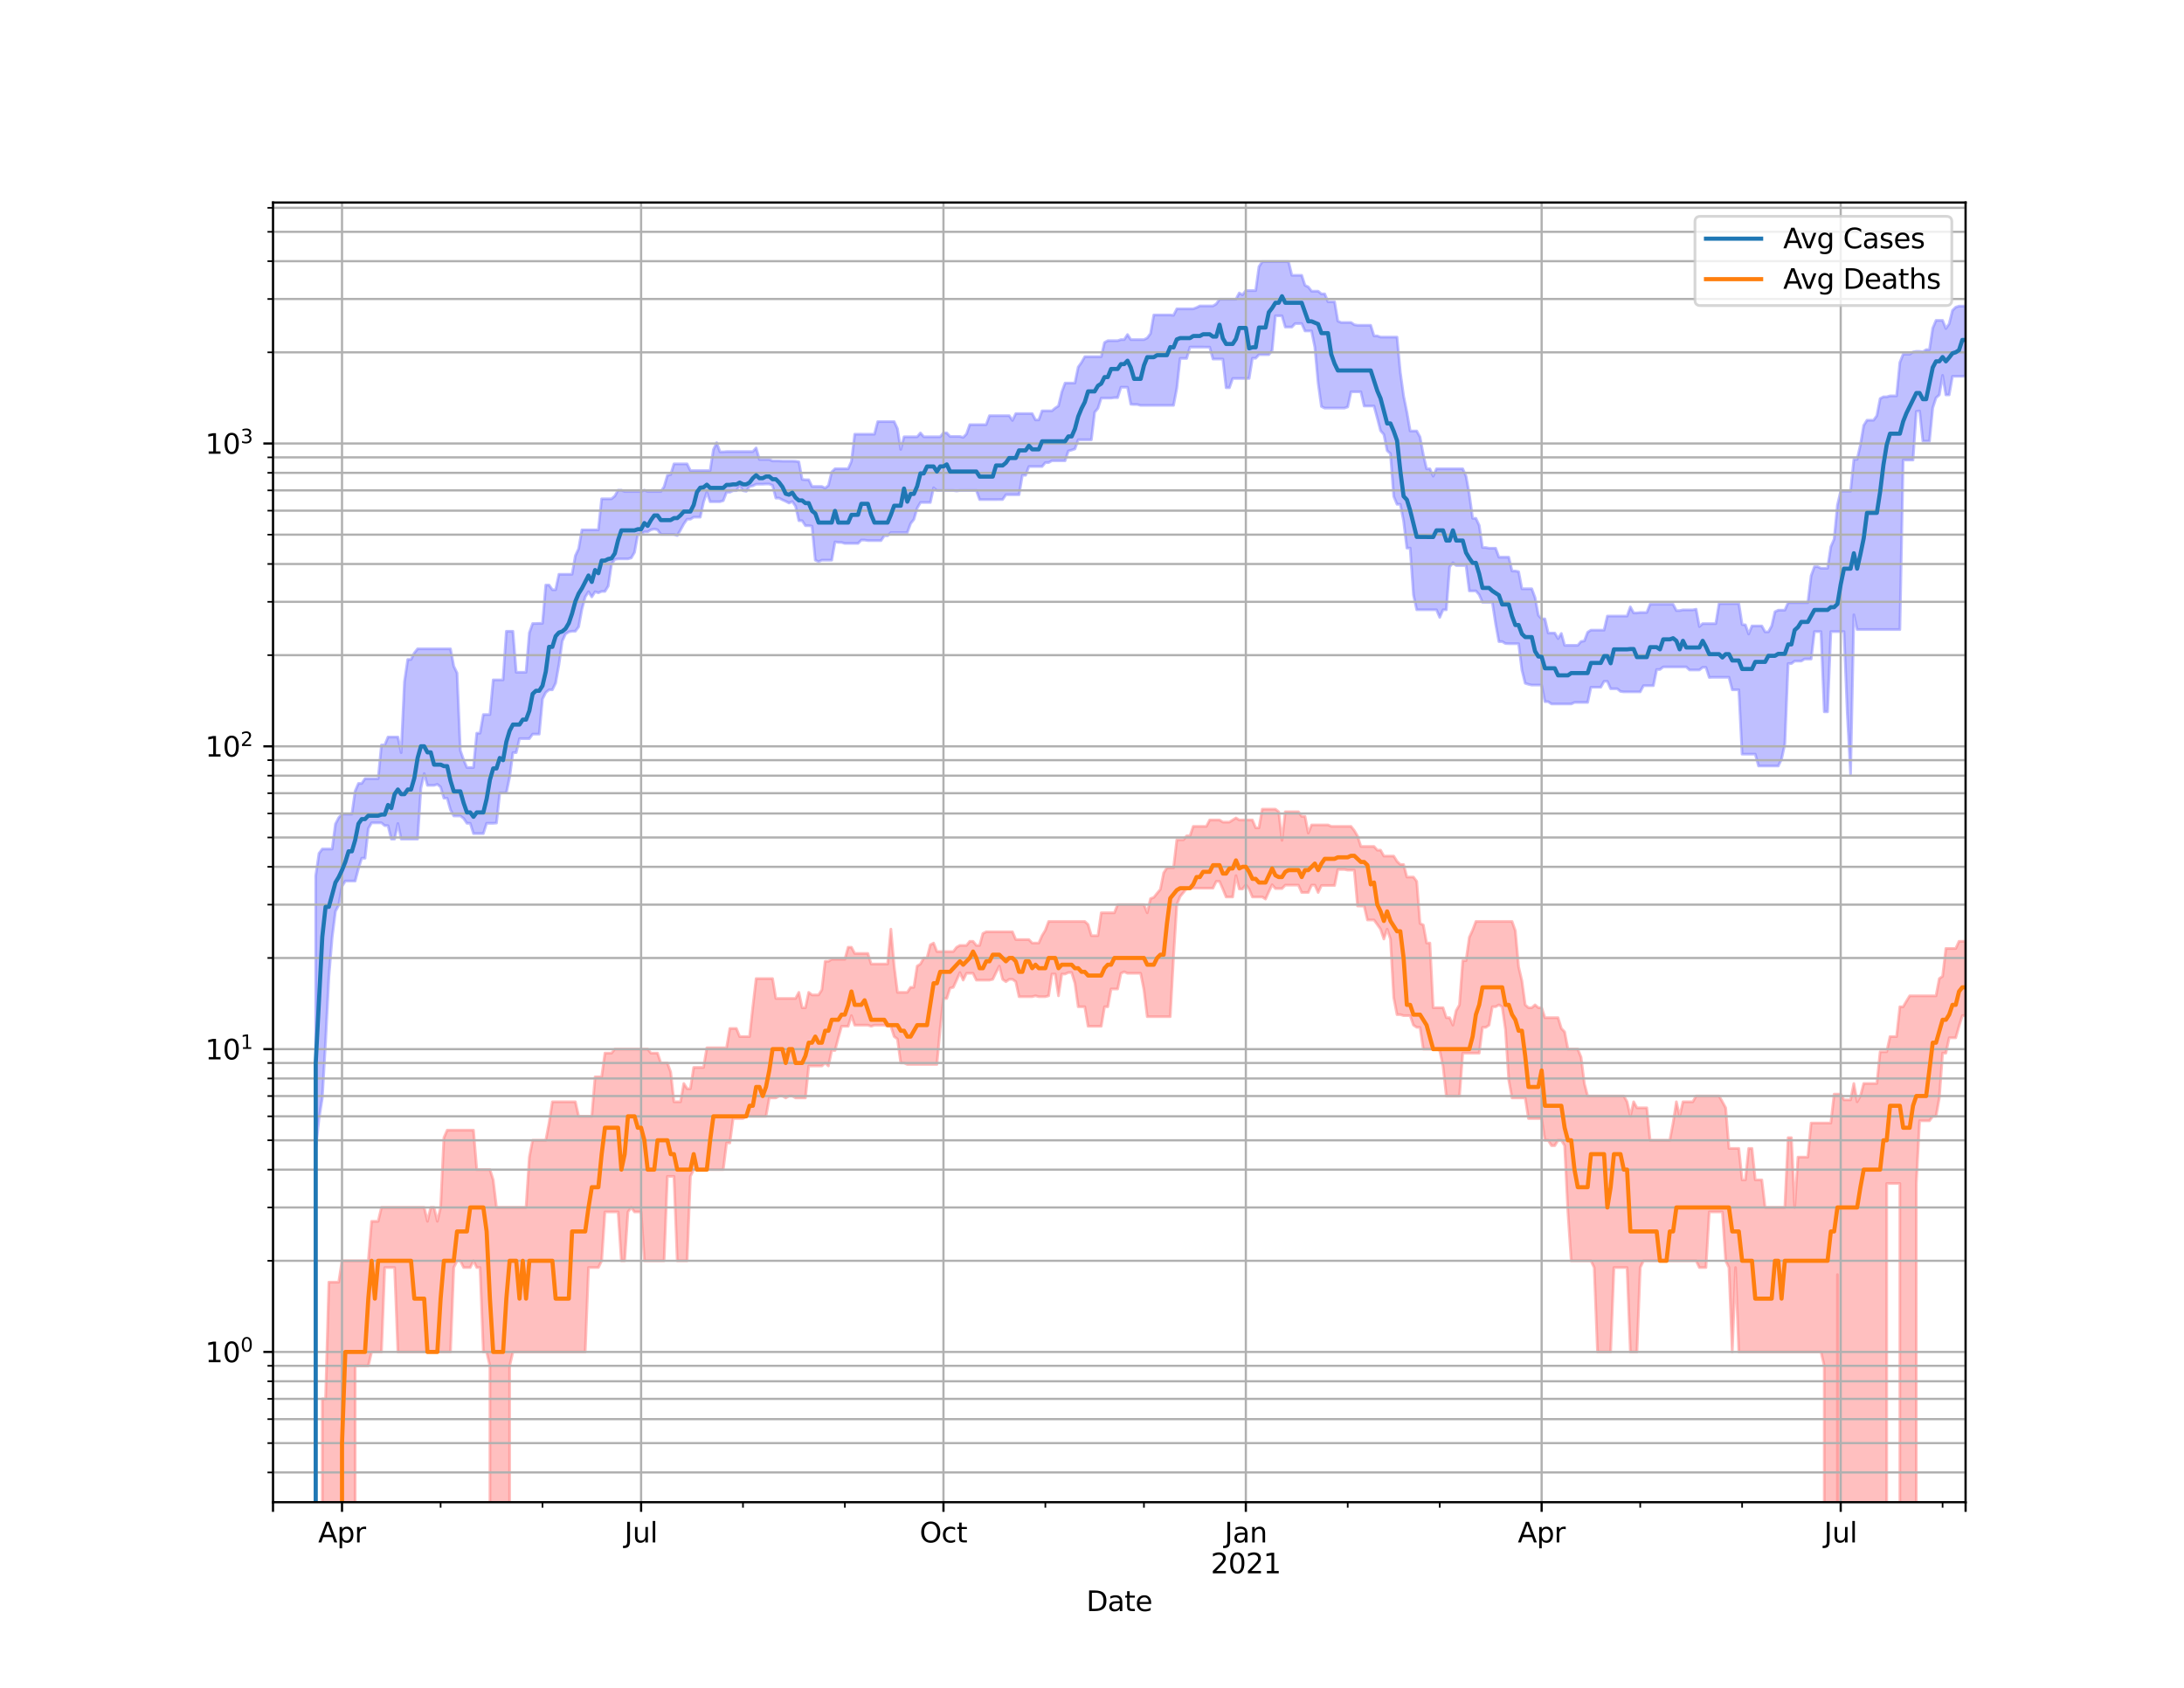 <?xml version="1.0" encoding="utf-8" standalone="no"?>
<!DOCTYPE svg PUBLIC "-//W3C//DTD SVG 1.1//EN"
  "http://www.w3.org/Graphics/SVG/1.1/DTD/svg11.dtd">
<svg height="612pt" version="1.1" viewBox="0 0 792 612" width="792pt" xmlns="http://www.w3.org/2000/svg" xmlns:xlink="http://www.w3.org/1999/xlink">
 <defs>
  <style type="text/css">*{stroke-linecap:butt;stroke-linejoin:round;}</style>
 </defs>
 <g id="figure_1">
  <g id="patch_1">
   <path d="M 0 612 
L 792 612 
L 792 0 
L 0 0 
z
" style="fill:#ffffff;"/>
  </g>
  <g id="axes_1">
   <g id="patch_2">
    <path d="M 99 544.68 
L 712.8 544.68 
L 712.8 73.44 
L 99 73.44 
z
" style="fill:#ffffff;"/>
   </g>
   <g id="PolyCollection_1">
    <path clip-path="url(#p68e2955192)" d="M 99 110291.008 
L 99 110291.008 
L 100.192 110291.008 
L 101.384 110291.008 
L 102.576 110291.008 
L 103.767 110291.008 
L 104.959 110291.008 
L 106.151 110291.008 
L 107.343 110291.008 
L 108.535 110291.008 
L 109.727 110291.008 
L 110.918 110291.008 
L 112.11 110291.008 
L 113.302 110291.008 
L 114.494 317.504 
L 115.686 309.43 
L 116.878 307.842 
L 118.07 307.842 
L 119.261 307.842 
L 120.453 307.842 
L 121.645 298.768 
L 122.837 296.499 
L 124.029 295.203 
L 125.221 295.203 
L 126.412 295.203 
L 127.604 295.203 
L 128.796 286.803 
L 129.988 284.07 
L 131.18 284.07 
L 132.372 282.331 
L 133.563 282.331 
L 134.755 282.331 
L 135.947 282.331 
L 137.139 282.331 
L 138.331 270.131 
L 139.523 270.131 
L 140.715 267.245 
L 141.906 267.245 
L 143.098 267.245 
L 144.29 267.245 
L 145.482 272.901 
L 146.674 247.219 
L 147.866 239.127 
L 149.057 239.127 
L 150.249 236.748 
L 151.441 235.271 
L 152.633 235.271 
L 153.825 235.271 
L 155.017 235.271 
L 156.209 235.271 
L 157.4 235.271 
L 158.592 235.271 
L 159.784 235.271 
L 160.976 235.271 
L 162.168 235.271 
L 163.36 235.271 
L 164.551 241.554 
L 165.743 244.028 
L 166.935 272.107 
L 168.127 275.523 
L 169.319 278.299 
L 170.511 278.299 
L 171.703 278.299 
L 172.894 265.844 
L 174.086 265.844 
L 175.278 259.095 
L 176.47 259.095 
L 177.662 259.095 
L 178.854 246.523 
L 180.045 246.523 
L 181.237 246.523 
L 182.429 246.523 
L 183.621 228.897 
L 184.813 228.897 
L 186.005 228.897 
L 187.197 243.756 
L 188.388 243.756 
L 189.58 243.756 
L 190.772 243.756 
L 191.964 229.457 
L 193.156 226.079 
L 194.348 226.079 
L 195.539 226.023 
L 196.731 226.023 
L 197.923 212.136 
L 199.115 212.136 
L 200.307 213.831 
L 201.499 213.831 
L 202.69 208.229 
L 203.882 208.229 
L 205.074 208.229 
L 206.266 208.229 
L 207.458 208.229 
L 208.65 201.484 
L 209.842 198.945 
L 211.033 192.116 
L 212.225 192.116 
L 213.417 192.116 
L 214.609 192.116 
L 215.801 192.116 
L 216.993 192.116 
L 218.184 180.872 
L 219.376 180.872 
L 220.568 180.872 
L 221.76 180.872 
L 222.952 179.859 
L 224.144 177.731 
L 225.336 177.731 
L 226.527 178.223 
L 227.719 178.223 
L 228.911 178.223 
L 230.103 178.223 
L 231.295 178.223 
L 232.487 178.223 
L 233.678 177.731 
L 234.87 178.223 
L 236.062 178.223 
L 237.254 178.223 
L 238.446 178.223 
L 239.638 178.223 
L 240.83 176.476 
L 242.021 172.384 
L 243.213 172.075 
L 244.405 168.196 
L 245.597 168.196 
L 246.789 168.196 
L 247.981 168.196 
L 249.172 168.196 
L 250.364 170.635 
L 251.556 170.635 
L 252.748 170.635 
L 253.94 170.635 
L 255.132 170.635 
L 256.323 170.635 
L 257.515 170.635 
L 258.707 163.04 
L 259.899 160.514 
L 261.091 163.851 
L 262.283 163.851 
L 263.475 163.745 
L 264.666 163.745 
L 265.858 163.745 
L 267.05 163.745 
L 268.242 163.745 
L 269.434 163.745 
L 270.626 163.745 
L 271.817 163.745 
L 273.009 163.745 
L 274.201 162.424 
L 275.393 166.598 
L 276.585 166.598 
L 277.777 166.598 
L 278.969 166.598 
L 280.16 167.134 
L 281.352 167.134 
L 282.544 167.134 
L 283.736 167.199 
L 284.928 167.199 
L 286.12 167.199 
L 287.311 167.199 
L 288.503 167.248 
L 289.695 167.445 
L 290.887 173.835 
L 292.079 173.948 
L 293.271 173.948 
L 294.463 176.39 
L 295.654 176.39 
L 296.846 176.39 
L 298.038 176.39 
L 299.23 176.989 
L 300.422 176.014 
L 301.614 171.13 
L 302.805 169.972 
L 303.997 169.972 
L 305.189 169.972 
L 306.381 169.972 
L 307.573 169.972 
L 308.765 167.319 
L 309.957 157.435 
L 311.148 157.435 
L 312.34 157.435 
L 313.532 157.435 
L 314.724 157.435 
L 315.916 157.435 
L 317.108 157.435 
L 318.299 152.871 
L 319.491 152.871 
L 320.683 152.871 
L 321.875 152.871 
L 323.067 152.871 
L 324.259 152.871 
L 325.45 155.426 
L 326.642 162.965 
L 327.834 158.378 
L 329.026 158.378 
L 330.218 158.378 
L 331.41 158.378 
L 332.602 158.378 
L 333.793 156.976 
L 334.985 158.378 
L 336.177 158.378 
L 337.369 158.378 
L 338.561 158.378 
L 339.753 158.378 
L 340.944 158.378 
L 342.136 156.976 
L 343.328 156.976 
L 344.52 158.26 
L 345.712 158.26 
L 346.904 158.26 
L 348.096 158.26 
L 349.287 158.587 
L 350.479 157.391 
L 351.671 153.97 
L 352.863 153.97 
L 354.055 153.97 
L 355.247 153.97 
L 356.438 153.97 
L 357.63 153.97 
L 358.822 150.716 
L 360.014 150.716 
L 361.206 150.716 
L 362.398 150.716 
L 363.59 150.716 
L 364.781 150.716 
L 365.973 150.716 
L 367.165 152.449 
L 368.357 149.966 
L 369.549 149.966 
L 370.741 149.966 
L 371.932 149.966 
L 373.124 149.966 
L 374.316 149.966 
L 375.508 152.257 
L 376.7 152.257 
L 377.892 148.966 
L 379.083 148.966 
L 380.275 148.966 
L 381.467 148.966 
L 382.659 147.961 
L 383.851 147.18 
L 385.043 142.161 
L 386.235 138.901 
L 387.426 138.901 
L 388.618 138.901 
L 389.81 138.901 
L 391.002 133.083 
L 392.194 131.425 
L 393.386 129.341 
L 394.577 129.341 
L 395.769 129.341 
L 396.961 129.341 
L 398.153 129.341 
L 399.345 129.341 
L 400.537 124.187 
L 401.729 123.534 
L 402.92 123.534 
L 404.112 123.534 
L 405.304 123.534 
L 406.496 123.137 
L 407.688 123.137 
L 408.88 121.298 
L 410.071 123.137 
L 411.263 123.137 
L 412.455 123.137 
L 413.647 123.137 
L 414.839 123.137 
L 416.031 122.556 
L 417.223 120.937 
L 418.414 114.211 
L 419.606 114.211 
L 420.798 114.211 
L 421.99 114.211 
L 423.182 114.211 
L 424.374 114.211 
L 425.565 114.324 
L 426.757 111.991 
L 427.949 111.991 
L 429.141 111.991 
L 430.333 111.991 
L 431.525 111.991 
L 432.717 111.991 
L 433.908 111.538 
L 435.1 110.936 
L 436.292 110.936 
L 437.484 110.936 
L 438.676 110.936 
L 439.868 110.936 
L 441.059 110.222 
L 442.251 108.492 
L 443.443 108.492 
L 444.635 108.492 
L 445.827 108.492 
L 447.019 108.492 
L 448.21 108.492 
L 449.402 106.233 
L 450.594 106.903 
L 451.786 105.368 
L 452.978 105.368 
L 454.17 105.368 
L 455.362 105.368 
L 456.553 96.693 
L 457.745 94.86 
L 458.937 94.86 
L 460.129 94.86 
L 461.321 94.86 
L 462.513 94.86 
L 463.704 94.86 
L 464.896 94.86 
L 466.088 94.86 
L 467.28 94.86 
L 468.472 99.821 
L 469.664 99.821 
L 470.856 99.821 
L 472.047 99.821 
L 473.239 103.47 
L 474.431 104.033 
L 475.623 105.585 
L 476.815 105.585 
L 478.007 105.585 
L 479.198 106.567 
L 480.39 106.567 
L 481.582 109.426 
L 482.774 109.426 
L 483.966 109.426 
L 485.158 116.426 
L 486.35 116.929 
L 487.541 116.929 
L 488.733 116.929 
L 489.925 116.929 
L 491.117 117.738 
L 492.309 117.955 
L 493.501 117.955 
L 494.692 117.955 
L 495.884 117.955 
L 497.076 117.955 
L 498.268 121.801 
L 499.46 121.801 
L 500.652 122.232 
L 501.843 122.232 
L 503.035 122.232 
L 504.227 122.232 
L 505.419 122.232 
L 506.611 122.232 
L 507.803 134.962 
L 508.995 143.588 
L 510.186 149.422 
L 511.378 156.272 
L 512.57 156.272 
L 513.762 156.272 
L 514.954 158.45 
L 516.146 164.884 
L 517.337 169.995 
L 518.529 169.995 
L 519.721 172.658 
L 520.913 169.995 
L 522.105 169.995 
L 523.297 169.995 
L 524.489 169.995 
L 525.68 169.995 
L 526.872 169.995 
L 528.064 169.995 
L 529.256 169.995 
L 530.448 169.995 
L 531.64 172.658 
L 532.831 179.251 
L 534.023 187.937 
L 535.215 187.937 
L 536.407 190.48 
L 537.599 198.533 
L 538.791 198.533 
L 539.983 198.787 
L 541.174 198.787 
L 542.366 198.787 
L 543.558 202.036 
L 544.75 202.036 
L 545.942 202.036 
L 547.134 202.036 
L 548.325 207.045 
L 549.517 207.045 
L 550.709 207.272 
L 551.901 213.484 
L 553.093 213.484 
L 554.285 213.484 
L 555.477 213.484 
L 556.668 216.699 
L 557.86 223.065 
L 559.052 224.403 
L 560.244 224.403 
L 561.436 229.538 
L 562.628 229.538 
L 563.819 229.538 
L 565.011 231.555 
L 566.203 229.679 
L 567.395 233.992 
L 568.587 233.992 
L 569.779 233.992 
L 570.97 233.992 
L 572.162 233.992 
L 573.354 232.597 
L 574.546 232.404 
L 575.738 229.257 
L 576.93 228.482 
L 578.122 228.482 
L 579.313 228.482 
L 580.505 228.482 
L 581.697 228.482 
L 582.889 223.382 
L 584.081 223.382 
L 585.273 223.382 
L 586.464 223.382 
L 587.656 223.382 
L 588.848 223.382 
L 590.04 223.382 
L 591.232 220.064 
L 592.424 222.245 
L 593.616 222.245 
L 594.807 222.089 
L 595.999 222.089 
L 597.191 222.089 
L 598.383 219.099 
L 599.575 219.099 
L 600.767 219.099 
L 601.958 219.099 
L 603.15 219.099 
L 604.342 219.099 
L 605.534 219.099 
L 606.726 219.099 
L 607.918 221.388 
L 609.11 221.388 
L 610.301 221.134 
L 611.493 221.134 
L 612.685 221.134 
L 613.877 221.134 
L 615.069 220.898 
L 616.261 227.198 
L 617.452 226.116 
L 618.644 226.116 
L 619.836 226.116 
L 621.028 226.116 
L 622.22 226.116 
L 623.412 218.873 
L 624.603 218.873 
L 625.795 218.873 
L 626.987 218.873 
L 628.179 218.873 
L 629.371 218.873 
L 630.563 218.873 
L 631.755 226.455 
L 632.946 226.569 
L 634.138 229.902 
L 635.33 226.968 
L 636.522 226.968 
L 637.714 226.968 
L 638.906 226.968 
L 640.097 229.117 
L 641.289 229.117 
L 642.481 226.968 
L 643.673 221.814 
L 644.865 221.252 
L 646.057 221.252 
L 647.249 221.252 
L 648.44 218.52 
L 649.632 218.52 
L 650.824 218.52 
L 652.016 218.52 
L 653.208 218.52 
L 654.4 218.52 
L 655.591 218.52 
L 656.783 208.773 
L 657.975 205.486 
L 659.167 205.486 
L 660.359 206.049 
L 661.551 206.049 
L 662.743 206.049 
L 663.934 198.229 
L 665.126 195.487 
L 666.318 183.163 
L 667.51 178.1 
L 668.702 178.1 
L 669.894 178.1 
L 671.085 178.1 
L 672.277 166.565 
L 673.469 166.565 
L 674.661 161.293 
L 675.853 154.264 
L 677.045 152.369 
L 678.237 152.369 
L 679.428 152.369 
L 680.62 150.731 
L 681.812 144.521 
L 683.004 143.885 
L 684.196 143.885 
L 685.388 143.555 
L 686.579 143.555 
L 687.771 143.555 
L 688.963 131.42 
L 690.155 128.433 
L 691.347 128.433 
L 692.539 128.433 
L 693.73 127.627 
L 694.922 127.409 
L 696.114 127.409 
L 697.306 127.594 
L 698.498 126.786 
L 699.69 126.786 
L 700.882 119.017 
L 702.073 116.173 
L 703.265 116.173 
L 704.457 116.173 
L 705.649 119.128 
L 706.841 117.422 
L 708.033 112.569 
L 709.224 111.372 
L 710.416 111.004 
L 711.608 111.004 
L 712.8 111.004 
L 712.8 136.361 
L 712.8 136.361 
L 711.608 136.447 
L 710.416 136.447 
L 709.224 136.447 
L 708.033 136.447 
L 706.841 143.185 
L 705.649 143.185 
L 704.457 136.105 
L 703.265 143.185 
L 702.073 144.241 
L 700.882 147.928 
L 699.69 159.963 
L 698.498 159.963 
L 697.306 159.963 
L 696.114 149.021 
L 694.922 149.178 
L 693.73 166.792 
L 692.539 166.792 
L 691.347 166.792 
L 690.155 166.792 
L 688.963 228.265 
L 687.771 228.265 
L 686.579 228.265 
L 685.388 228.265 
L 684.196 228.265 
L 683.004 228.265 
L 681.812 228.265 
L 680.62 228.265 
L 679.428 228.265 
L 678.237 228.265 
L 677.045 228.265 
L 675.853 228.265 
L 674.661 228.265 
L 673.469 228.265 
L 672.277 222.924 
L 671.085 280.653 
L 669.894 258.573 
L 668.702 229.017 
L 667.51 229.017 
L 666.318 229.017 
L 665.126 229.017 
L 663.934 229.017 
L 662.743 258.094 
L 661.551 258.094 
L 660.359 229.017 
L 659.167 229.017 
L 657.975 229.017 
L 656.783 238.955 
L 655.591 238.955 
L 654.4 238.955 
L 653.208 239.697 
L 652.016 239.697 
L 650.824 239.697 
L 649.632 240.604 
L 648.44 240.604 
L 647.249 269.754 
L 646.057 275.26 
L 644.865 277.742 
L 643.673 277.742 
L 642.481 277.742 
L 641.289 277.742 
L 640.097 277.742 
L 638.906 277.742 
L 637.714 277.742 
L 636.522 273.454 
L 635.33 273.454 
L 634.138 273.454 
L 632.946 273.454 
L 631.755 273.454 
L 630.563 250.108 
L 629.371 250.108 
L 628.179 250.108 
L 626.987 245.583 
L 625.795 245.583 
L 624.603 245.583 
L 623.412 245.583 
L 622.22 245.583 
L 621.028 245.583 
L 619.836 245.639 
L 618.644 241.97 
L 617.452 241.97 
L 616.261 242.922 
L 615.069 242.922 
L 613.877 242.922 
L 612.685 242.922 
L 611.493 241.814 
L 610.301 241.814 
L 609.11 241.814 
L 607.918 241.814 
L 606.726 241.814 
L 605.534 241.814 
L 604.342 241.814 
L 603.15 241.814 
L 601.958 242.762 
L 600.767 242.762 
L 599.575 248.612 
L 598.383 248.612 
L 597.191 248.612 
L 595.999 248.612 
L 594.807 250.859 
L 593.616 250.859 
L 592.424 250.859 
L 591.232 250.859 
L 590.04 250.859 
L 588.848 250.859 
L 587.656 250.701 
L 586.464 249.737 
L 585.273 249.737 
L 584.081 249.737 
L 582.889 247.044 
L 581.697 247.044 
L 580.505 249.186 
L 579.313 249.186 
L 578.122 249.186 
L 576.93 249.186 
L 575.738 254.697 
L 574.546 254.697 
L 573.354 254.697 
L 572.162 254.697 
L 570.97 254.697 
L 569.779 255.246 
L 568.587 255.246 
L 567.395 255.246 
L 566.203 255.246 
L 565.011 255.246 
L 563.819 255.246 
L 562.628 255.246 
L 561.436 254.424 
L 560.244 254.424 
L 559.052 248.402 
L 557.86 248.402 
L 556.668 248.402 
L 555.477 248.402 
L 554.285 248.133 
L 553.093 247.748 
L 551.901 242.948 
L 550.709 233.399 
L 549.517 233.399 
L 548.325 233.399 
L 547.134 233.399 
L 545.942 233.333 
L 544.75 232.64 
L 543.558 232.64 
L 542.366 226.135 
L 541.174 218.36 
L 539.983 218.36 
L 538.791 218.36 
L 537.599 218.36 
L 536.407 215.634 
L 535.215 214.253 
L 534.023 214.253 
L 532.831 214.253 
L 531.64 205.05 
L 530.448 205.05 
L 529.256 205.05 
L 528.064 205.05 
L 526.872 204.036 
L 525.68 205.571 
L 524.489 221.1 
L 523.297 221.1 
L 522.105 223.863 
L 520.913 221.1 
L 519.721 221.1 
L 518.529 221.1 
L 517.337 221.1 
L 516.146 221.1 
L 514.954 221.1 
L 513.762 221.1 
L 512.57 215.679 
L 511.378 198.734 
L 510.186 198.734 
L 508.995 188.873 
L 507.803 182.852 
L 506.611 182.852 
L 505.419 180.008 
L 504.227 164.481 
L 503.035 163.416 
L 501.843 157.538 
L 500.652 156.177 
L 499.46 151.612 
L 498.268 147.223 
L 497.076 147.223 
L 495.884 147.223 
L 494.692 147.223 
L 493.501 142.058 
L 492.309 142.058 
L 491.117 142.058 
L 489.925 142.058 
L 488.733 147.547 
L 487.541 147.971 
L 486.35 147.971 
L 485.158 147.971 
L 483.966 147.971 
L 482.774 147.971 
L 481.582 147.971 
L 480.39 147.971 
L 479.198 147.396 
L 478.007 138.847 
L 476.815 125.906 
L 475.623 119.992 
L 474.431 119.992 
L 473.239 119.992 
L 472.047 117.328 
L 470.856 117.328 
L 469.664 117.328 
L 468.472 118.59 
L 467.28 118.59 
L 466.088 118.59 
L 464.896 114.503 
L 463.704 114.503 
L 462.513 114.503 
L 461.321 127.048 
L 460.129 128.59 
L 458.937 128.59 
L 457.745 128.59 
L 456.553 128.59 
L 455.362 129.897 
L 454.17 129.897 
L 452.978 137.229 
L 451.786 137.229 
L 450.594 137.229 
L 449.402 137.229 
L 448.21 137.229 
L 447.019 137.229 
L 445.827 140.584 
L 444.635 140.584 
L 443.443 130.184 
L 442.251 130.184 
L 441.059 130.184 
L 439.868 130.184 
L 438.676 125.869 
L 437.484 125.869 
L 436.292 125.855 
L 435.1 125.855 
L 433.908 125.855 
L 432.717 125.855 
L 431.525 125.855 
L 430.333 129.967 
L 429.141 129.967 
L 427.949 129.967 
L 426.757 140.753 
L 425.565 146.983 
L 424.374 146.983 
L 423.182 146.983 
L 421.99 146.983 
L 420.798 146.983 
L 419.606 146.983 
L 418.414 146.983 
L 417.223 146.983 
L 416.031 146.983 
L 414.839 146.983 
L 413.647 146.983 
L 412.455 146.674 
L 411.263 146.674 
L 410.071 146.578 
L 408.88 140.407 
L 407.688 140.407 
L 406.496 140.407 
L 405.304 144.19 
L 404.112 144.19 
L 402.92 144.339 
L 401.729 144.339 
L 400.537 144.339 
L 399.345 144.339 
L 398.153 148.055 
L 396.961 149.5 
L 395.769 159.455 
L 394.577 159.455 
L 393.386 159.455 
L 392.194 159.455 
L 391.002 159.455 
L 389.81 162.781 
L 388.618 163.185 
L 387.426 163.522 
L 386.235 167.068 
L 385.043 167.068 
L 383.851 167.068 
L 382.659 167.068 
L 381.467 167.068 
L 380.275 167.736 
L 379.083 167.736 
L 377.892 169.158 
L 376.7 169.158 
L 375.508 169.158 
L 374.316 169.158 
L 373.124 169.158 
L 371.932 172.329 
L 370.741 172.329 
L 369.549 179.378 
L 368.357 179.378 
L 367.165 179.378 
L 365.973 179.378 
L 364.781 179.378 
L 363.59 181.127 
L 362.398 181.127 
L 361.206 181.149 
L 360.014 181.149 
L 358.822 181.149 
L 357.63 181.149 
L 356.438 181.149 
L 355.247 181.149 
L 354.055 177.847 
L 352.863 177.847 
L 351.671 177.847 
L 350.479 177.847 
L 349.287 177.847 
L 348.096 177.847 
L 346.904 178.011 
L 345.712 177.847 
L 344.52 177.847 
L 343.328 177.847 
L 342.136 177.847 
L 340.944 177.847 
L 339.753 177.847 
L 338.561 176.875 
L 337.369 182.19 
L 336.177 182.19 
L 334.985 182.19 
L 333.793 182.19 
L 332.602 184.25 
L 331.41 188.326 
L 330.218 189.827 
L 329.026 193.11 
L 327.834 193.11 
L 326.642 193.11 
L 325.45 193.11 
L 324.259 193.11 
L 323.067 193.11 
L 321.875 194.25 
L 320.683 194.25 
L 319.491 196.013 
L 318.299 196.013 
L 317.108 196.013 
L 315.916 196.013 
L 314.724 196.013 
L 313.532 195.824 
L 312.34 195.824 
L 311.148 197.042 
L 309.957 197.042 
L 308.765 197.042 
L 307.573 197.042 
L 306.381 197.042 
L 305.189 196.687 
L 303.997 196.666 
L 302.805 196.485 
L 301.614 203.112 
L 300.422 203.112 
L 299.23 203.112 
L 298.038 203.112 
L 296.846 203.636 
L 295.654 203.112 
L 294.463 190.765 
L 293.271 190.605 
L 292.079 190.605 
L 290.887 188.795 
L 289.695 188.795 
L 288.503 183.554 
L 287.311 181.855 
L 286.12 182.392 
L 284.928 181.774 
L 283.736 181.251 
L 282.544 180.597 
L 281.352 180.597 
L 280.16 176.021 
L 278.969 175.493 
L 277.777 175.493 
L 276.585 175.564 
L 275.393 175.564 
L 274.201 175.564 
L 273.009 176.139 
L 271.817 176.377 
L 270.626 178.134 
L 269.434 177.908 
L 268.242 176.133 
L 267.05 177.908 
L 265.858 177.908 
L 264.666 178.478 
L 263.475 178.478 
L 262.283 181.538 
L 261.091 181.915 
L 259.899 181.915 
L 258.707 181.915 
L 257.515 181.915 
L 256.323 178.478 
L 255.132 182.056 
L 253.94 187.509 
L 252.748 187.509 
L 251.556 187.509 
L 250.364 188.258 
L 249.172 188.258 
L 247.981 189.959 
L 246.789 192.143 
L 245.597 194.183 
L 244.405 193.753 
L 243.213 193.753 
L 242.021 193.753 
L 240.83 193.753 
L 239.638 193.753 
L 238.446 192.097 
L 237.254 191.823 
L 236.062 192.097 
L 234.87 192.848 
L 233.678 192.848 
L 232.487 193.753 
L 231.295 193.753 
L 230.103 200.28 
L 228.911 202.32 
L 227.719 202.64 
L 226.527 202.64 
L 225.336 202.64 
L 224.144 202.64 
L 222.952 202.846 
L 221.76 204.57 
L 220.568 212.501 
L 219.376 214.444 
L 218.184 214.444 
L 216.993 214.961 
L 215.801 214.562 
L 214.609 216.438 
L 213.417 214.562 
L 212.225 216.438 
L 211.033 220.814 
L 209.842 227.275 
L 208.65 228.877 
L 207.458 228.877 
L 206.266 229.117 
L 205.074 229.862 
L 203.882 232.489 
L 202.69 240.987 
L 201.499 247.659 
L 200.307 250.108 
L 199.115 250.108 
L 197.923 251.08 
L 196.731 253.449 
L 195.539 266.19 
L 194.348 266.19 
L 193.156 266.19 
L 191.964 267.826 
L 190.772 267.826 
L 189.58 267.826 
L 188.388 267.826 
L 187.197 272.901 
L 186.005 272.901 
L 184.813 281.725 
L 183.621 287.477 
L 182.429 287.477 
L 181.237 287.477 
L 180.045 298.425 
L 178.854 298.51 
L 177.662 298.51 
L 176.47 298.51 
L 175.278 302.249 
L 174.086 302.249 
L 172.894 302.249 
L 171.703 302.249 
L 170.511 298.51 
L 169.319 298.51 
L 168.127 296.746 
L 166.935 295.847 
L 165.743 295.847 
L 164.551 295.847 
L 163.36 293.632 
L 162.168 289.418 
L 160.976 289.418 
L 159.784 285.352 
L 158.592 284.387 
L 157.4 284.771 
L 156.209 284.771 
L 155.017 284.771 
L 153.825 280.477 
L 152.633 285.809 
L 151.441 304.234 
L 150.249 304.234 
L 149.057 304.234 
L 147.866 304.234 
L 146.674 304.234 
L 145.482 304.234 
L 144.29 298.596 
L 143.098 304.234 
L 141.906 304.234 
L 140.715 299.374 
L 139.523 299.374 
L 138.331 298.339 
L 137.139 298.339 
L 135.947 298.339 
L 134.755 298.339 
L 133.563 300.432 
L 132.372 311.184 
L 131.18 311.184 
L 129.988 314.899 
L 128.796 319.456 
L 127.604 319.456 
L 126.412 319.456 
L 125.221 319.456 
L 124.029 321.353 
L 122.837 328.177 
L 121.645 330.464 
L 120.453 339.866 
L 119.261 354.268 
L 118.07 377.627 
L 116.878 398.1 
L 115.686 405.566 
L 114.494 416.41 
L 113.302 110291.008 
L 112.11 110291.008 
L 110.918 110291.008 
L 109.727 110291.008 
L 108.535 110291.008 
L 107.343 110291.008 
L 106.151 110291.008 
L 104.959 110291.008 
L 103.767 110291.008 
L 102.576 110291.008 
L 101.384 110291.008 
L 100.192 110291.008 
L 99 110291.008 
z
" style="fill:#8080ff;fill-opacity:0.5;stroke:#8080ff;stroke-opacity:0.5;"/>
   </g>
   <g id="PolyCollection_2">
    <path clip-path="url(#p68e2955192)" d="M 99 110291.008 
L 99 110291.008 
L 100.192 110291.008 
L 101.384 110291.008 
L 102.576 110291.008 
L 103.767 110291.008 
L 104.959 110291.008 
L 106.151 110291.008 
L 107.343 110291.008 
L 108.535 110291.008 
L 109.727 110291.008 
L 110.918 110291.008 
L 112.11 110291.008 
L 113.302 110291.008 
L 114.494 110291.008 
L 115.686 110291.008 
L 116.878 507.215 
L 118.07 507.215 
L 119.261 464.903 
L 120.453 464.903 
L 121.645 464.903 
L 122.837 464.903 
L 124.029 457.153 
L 125.221 457.153 
L 126.412 457.153 
L 127.604 457.153 
L 128.796 457.153 
L 129.988 457.153 
L 131.18 457.153 
L 132.372 457.153 
L 133.563 457.153 
L 134.755 442.843 
L 135.947 442.843 
L 137.139 442.843 
L 138.331 437.818 
L 139.523 437.818 
L 140.715 437.818 
L 141.906 437.818 
L 143.098 437.818 
L 144.29 437.818 
L 145.482 437.818 
L 146.674 437.818 
L 147.866 437.818 
L 149.057 437.818 
L 150.249 437.818 
L 151.441 437.818 
L 152.633 437.818 
L 153.825 437.818 
L 155.017 442.843 
L 156.209 437.818 
L 157.4 437.818 
L 158.592 442.843 
L 159.784 437.818 
L 160.976 412.515 
L 162.168 409.789 
L 163.36 409.789 
L 164.551 409.789 
L 165.743 409.789 
L 166.935 409.789 
L 168.127 409.789 
L 169.319 409.789 
L 170.511 409.789 
L 171.703 409.789 
L 172.894 424.1 
L 174.086 424.1 
L 175.278 424.1 
L 176.47 424.1 
L 177.662 424.1 
L 178.854 427.818 
L 180.045 437.818 
L 181.237 437.818 
L 182.429 437.818 
L 183.621 437.818 
L 184.813 437.818 
L 186.005 437.818 
L 187.197 437.818 
L 188.388 437.818 
L 189.58 437.818 
L 190.772 437.818 
L 191.964 419.555 
L 193.156 413.459 
L 194.348 413.459 
L 195.539 413.459 
L 196.731 413.459 
L 197.923 413.459 
L 199.115 407.211 
L 200.307 399.503 
L 201.499 399.503 
L 202.69 399.503 
L 203.882 399.503 
L 205.074 399.503 
L 206.266 399.503 
L 207.458 399.503 
L 208.65 399.503 
L 209.842 404.765 
L 211.033 404.765 
L 212.225 404.765 
L 213.417 404.765 
L 214.609 404.765 
L 215.801 390.454 
L 216.993 390.454 
L 218.184 390.454 
L 219.376 381.858 
L 220.568 381.858 
L 221.76 381.858 
L 222.952 380.406 
L 224.144 380.406 
L 225.336 380.406 
L 226.527 380.406 
L 227.719 380.406 
L 228.911 380.406 
L 230.103 380.406 
L 231.295 380.406 
L 232.487 380.406 
L 233.678 380.406 
L 234.87 380.406 
L 236.062 381.858 
L 237.254 381.858 
L 238.446 381.858 
L 239.638 385.43 
L 240.83 385.43 
L 242.021 385.43 
L 243.213 388.72 
L 244.405 399.503 
L 245.597 399.503 
L 246.789 399.503 
L 247.981 392.869 
L 249.172 394.764 
L 250.364 394.764 
L 251.556 387.047 
L 252.748 387.047 
L 253.94 387.047 
L 255.132 387.047 
L 256.323 379.931 
L 257.515 379.931 
L 258.707 379.931 
L 259.899 379.931 
L 261.091 379.931 
L 262.283 379.931 
L 263.475 379.931 
L 264.666 372.919 
L 265.858 372.919 
L 267.05 372.919 
L 268.242 375.861 
L 269.434 375.861 
L 270.626 375.861 
L 271.817 375.861 
L 273.009 365.047 
L 274.201 354.823 
L 275.393 354.823 
L 276.585 354.823 
L 277.777 354.823 
L 278.969 354.823 
L 280.16 354.823 
L 281.352 362.034 
L 282.544 362.034 
L 283.736 362.034 
L 284.928 362.034 
L 286.12 362.034 
L 287.311 362.034 
L 288.503 362.034 
L 289.695 359.816 
L 290.887 365.394 
L 292.079 365.394 
L 293.271 359.816 
L 294.463 360.754 
L 295.654 360.754 
L 296.846 360.754 
L 298.038 358.896 
L 299.23 348.56 
L 300.422 348.56 
L 301.614 347.832 
L 302.805 347.832 
L 303.997 347.832 
L 305.189 347.832 
L 306.381 347.832 
L 307.573 343.462 
L 308.765 343.462 
L 309.957 345.712 
L 311.148 345.712 
L 312.34 345.712 
L 313.532 345.712 
L 314.724 345.712 
L 315.916 349.548 
L 317.108 349.548 
L 318.299 349.548 
L 319.491 349.548 
L 320.683 349.548 
L 321.875 349.548 
L 323.067 336.903 
L 324.259 350.303 
L 325.45 359.816 
L 326.642 359.816 
L 327.834 359.816 
L 329.026 359.816 
L 330.218 357.993 
L 331.41 357.993 
L 332.602 350.303 
L 333.793 349.548 
L 334.985 347.353 
L 336.177 347.353 
L 337.369 342.591 
L 338.561 341.948 
L 339.753 345.026 
L 340.944 345.026 
L 342.136 345.026 
L 343.328 345.026 
L 344.52 345.026 
L 345.712 345.026 
L 346.904 343.462 
L 348.096 342.808 
L 349.287 342.808 
L 350.479 342.808 
L 351.671 341.314 
L 352.863 341.314 
L 354.055 342.808 
L 355.247 342.808 
L 356.438 338.46 
L 357.63 337.87 
L 358.822 337.87 
L 360.014 337.87 
L 361.206 337.87 
L 362.398 337.87 
L 363.59 337.87 
L 364.781 337.87 
L 365.973 337.87 
L 367.165 337.87 
L 368.357 340.688 
L 369.549 340.688 
L 370.741 340.688 
L 371.932 340.688 
L 373.124 340.688 
L 374.316 341.948 
L 375.508 341.948 
L 376.7 341.948 
L 377.892 339.258 
L 379.083 337.287 
L 380.275 334.113 
L 381.467 334.113 
L 382.659 334.113 
L 383.851 334.113 
L 385.043 334.113 
L 386.235 334.113 
L 387.426 334.113 
L 388.618 334.113 
L 389.81 334.113 
L 391.002 334.113 
L 392.194 334.113 
L 393.386 334.113 
L 394.577 335.21 
L 395.769 339.258 
L 396.961 339.258 
L 398.153 339.258 
L 399.345 330.968 
L 400.537 330.968 
L 401.729 330.968 
L 402.92 330.968 
L 404.112 330.968 
L 405.304 328.018 
L 406.496 328.018 
L 407.688 328.018 
L 408.88 328.018 
L 410.071 328.018 
L 411.263 328.018 
L 412.455 328.018 
L 413.647 328.018 
L 414.839 328.018 
L 416.031 330.968 
L 417.223 325.843 
L 418.414 325.389 
L 419.606 323.908 
L 420.798 322.472 
L 421.99 316.495 
L 423.182 314.658 
L 424.374 314.658 
L 425.565 314.658 
L 426.757 304.525 
L 427.949 304.525 
L 429.141 304.525 
L 430.333 303.09 
L 431.525 303.09 
L 432.717 299.637 
L 433.908 299.637 
L 435.1 299.637 
L 436.292 299.637 
L 437.484 299.637 
L 438.676 297.327 
L 439.868 297.327 
L 441.059 297.327 
L 442.251 297.327 
L 443.443 298.084 
L 444.635 298.084 
L 445.827 298.084 
L 447.019 297.327 
L 448.21 296.581 
L 449.402 297.327 
L 450.594 297.327 
L 451.786 297.327 
L 452.978 297.327 
L 454.17 297.327 
L 455.362 300.165 
L 456.553 300.165 
L 457.745 293.401 
L 458.937 293.401 
L 460.129 293.401 
L 461.321 293.401 
L 462.513 293.401 
L 463.704 294.333 
L 464.896 304.719 
L 466.088 294.333 
L 467.28 294.333 
L 468.472 294.333 
L 469.664 294.333 
L 470.856 294.333 
L 472.047 296.009 
L 473.239 296.009 
L 474.431 302.064 
L 475.623 299.113 
L 476.815 299.113 
L 478.007 299.113 
L 479.198 299.113 
L 480.39 299.113 
L 481.582 299.113 
L 482.774 299.637 
L 483.966 299.637 
L 485.158 299.637 
L 486.35 299.637 
L 487.541 299.637 
L 488.733 299.637 
L 489.925 299.637 
L 491.117 301.15 
L 492.309 303.184 
L 493.501 306.914 
L 494.692 306.914 
L 495.884 306.914 
L 497.076 306.914 
L 498.268 306.914 
L 499.46 308.261 
L 500.652 308.261 
L 501.843 310.409 
L 503.035 310.409 
L 504.227 310.409 
L 505.419 310.409 
L 506.611 312.314 
L 507.803 313.472 
L 508.995 313.472 
L 510.186 318.017 
L 511.378 318.017 
L 512.57 318.017 
L 513.762 319.589 
L 514.954 334.841 
L 516.146 335.395 
L 517.337 341.948 
L 518.529 341.948 
L 519.721 365.394 
L 520.913 365.394 
L 522.105 365.394 
L 523.297 365.394 
L 524.489 369.008 
L 525.68 369.008 
L 526.872 371.712 
L 528.064 366.45 
L 529.256 364.361 
L 530.448 348.316 
L 531.64 348.316 
L 532.831 339.866 
L 534.023 337.287 
L 535.215 334.113 
L 536.407 334.113 
L 537.599 334.113 
L 538.791 334.113 
L 539.983 334.113 
L 541.174 334.113 
L 542.366 334.113 
L 543.558 334.113 
L 544.75 334.113 
L 545.942 334.113 
L 547.134 334.113 
L 548.325 334.113 
L 549.517 337.481 
L 550.709 350.557 
L 551.901 355.667 
L 553.093 364.361 
L 554.285 365.394 
L 555.477 365.394 
L 556.668 364.361 
L 557.86 365.394 
L 559.052 365.394 
L 560.244 369.008 
L 561.436 369.008 
L 562.628 369.008 
L 563.819 369.008 
L 565.011 369.008 
L 566.203 372.919 
L 567.395 374.158 
L 568.587 380.406 
L 569.779 380.406 
L 570.97 380.406 
L 572.162 380.406 
L 573.354 383.356 
L 574.546 392.869 
L 575.738 397.414 
L 576.93 397.414 
L 578.122 397.414 
L 579.313 397.414 
L 580.505 397.414 
L 581.697 397.414 
L 582.889 397.414 
L 584.081 397.414 
L 585.273 397.414 
L 586.464 397.414 
L 587.656 397.414 
L 588.848 397.414 
L 590.04 399.503 
L 591.232 404.765 
L 592.424 399.503 
L 593.616 401.687 
L 594.807 401.687 
L 595.999 401.687 
L 597.191 401.687 
L 598.383 413.459 
L 599.575 413.459 
L 600.767 413.459 
L 601.958 413.459 
L 603.15 413.459 
L 604.342 413.459 
L 605.534 413.459 
L 606.726 407.211 
L 607.918 399.503 
L 609.11 404.765 
L 610.301 399.503 
L 611.493 399.503 
L 612.685 399.503 
L 613.877 399.503 
L 615.069 397.414 
L 616.261 397.414 
L 617.452 397.414 
L 618.644 397.414 
L 619.836 397.414 
L 621.028 397.414 
L 622.22 397.414 
L 623.412 397.414 
L 624.603 399.503 
L 625.795 401.687 
L 626.987 416.41 
L 628.179 416.41 
L 629.371 416.41 
L 630.563 416.41 
L 631.755 427.818 
L 632.946 427.818 
L 634.138 416.41 
L 635.33 416.41 
L 636.522 427.818 
L 637.714 427.818 
L 638.906 427.818 
L 640.097 437.818 
L 641.289 437.818 
L 642.481 437.818 
L 643.673 437.818 
L 644.865 437.818 
L 646.057 437.818 
L 647.249 437.818 
L 648.44 412.515 
L 649.632 412.515 
L 650.824 437.818 
L 652.016 419.555 
L 653.208 419.555 
L 654.4 419.555 
L 655.591 419.555 
L 656.783 407.211 
L 657.975 407.211 
L 659.167 407.211 
L 660.359 407.211 
L 661.551 407.211 
L 662.743 407.211 
L 663.934 407.211 
L 665.126 396.738 
L 666.318 396.738 
L 667.51 396.738 
L 668.702 398.797 
L 669.894 398.797 
L 671.085 398.797 
L 672.277 392.869 
L 673.469 399.503 
L 674.661 397.414 
L 675.853 392.869 
L 677.045 392.869 
L 678.237 392.869 
L 679.428 392.869 
L 680.62 392.869 
L 681.812 381.369 
L 683.004 381.369 
L 684.196 381.369 
L 685.388 375.861 
L 686.579 375.861 
L 687.771 375.861 
L 688.963 365.047 
L 690.155 365.047 
L 691.347 363.018 
L 692.539 361.071 
L 693.73 361.071 
L 694.922 361.071 
L 696.114 361.071 
L 697.306 361.071 
L 698.498 361.071 
L 699.69 361.071 
L 700.882 361.071 
L 702.073 361.071 
L 703.265 354.823 
L 704.457 353.993 
L 705.649 343.904 
L 706.841 343.904 
L 708.033 343.904 
L 709.224 343.904 
L 710.416 341.314 
L 711.608 341.314 
L 712.8 341.314 
L 712.8 368.263 
L 712.8 368.263 
L 711.608 368.263 
L 710.416 372.111 
L 709.224 376.296 
L 708.033 376.296 
L 706.841 376.296 
L 705.649 381.858 
L 704.457 381.858 
L 703.265 398.1 
L 702.073 404.765 
L 700.882 404.765 
L 699.69 406.382 
L 698.498 406.382 
L 697.306 406.382 
L 696.114 406.382 
L 694.922 429.124 
L 693.73 110291.008 
L 692.539 110291.008 
L 691.347 110291.008 
L 690.155 110291.008 
L 688.963 429.124 
L 687.771 429.124 
L 686.579 429.124 
L 685.388 429.124 
L 684.196 429.124 
L 683.004 110291.008 
L 681.812 110291.008 
L 680.62 110291.008 
L 679.428 110291.008 
L 678.237 110291.008 
L 677.045 110291.008 
L 675.853 110291.008 
L 674.661 110291.008 
L 673.469 110291.008 
L 672.277 110291.008 
L 671.085 110291.008 
L 669.894 110291.008 
L 668.702 110291.008 
L 667.51 110291.008 
L 666.318 462.178 
L 665.126 110291.008 
L 663.934 110291.008 
L 662.743 110291.008 
L 661.551 495.231 
L 660.359 490.207 
L 659.167 490.207 
L 657.975 490.207 
L 656.783 490.207 
L 655.591 490.207 
L 654.4 490.207 
L 653.208 490.207 
L 652.016 490.207 
L 650.824 490.207 
L 649.632 490.207 
L 648.44 490.207 
L 647.249 490.207 
L 646.057 490.207 
L 644.865 490.207 
L 643.673 490.207 
L 642.481 490.207 
L 641.289 490.207 
L 640.097 490.207 
L 638.906 490.207 
L 637.714 490.207 
L 636.522 490.207 
L 635.33 490.207 
L 634.138 490.207 
L 632.946 490.207 
L 631.755 490.207 
L 630.563 490.207 
L 629.371 459.599 
L 628.179 490.207 
L 626.987 459.599 
L 625.795 457.153 
L 624.603 439.435 
L 623.412 439.435 
L 622.22 439.435 
L 621.028 439.435 
L 619.836 439.435 
L 618.644 459.599 
L 617.452 459.599 
L 616.261 459.599 
L 615.069 457.153 
L 613.877 457.153 
L 612.685 457.153 
L 611.493 457.153 
L 610.301 457.153 
L 609.11 457.153 
L 607.918 457.153 
L 606.726 457.153 
L 605.534 457.153 
L 604.342 457.153 
L 603.15 457.153 
L 601.958 457.153 
L 600.767 457.153 
L 599.575 457.153 
L 598.383 457.153 
L 597.191 457.153 
L 595.999 457.153 
L 594.807 459.599 
L 593.616 490.207 
L 592.424 490.207 
L 591.232 490.207 
L 590.04 459.599 
L 588.848 459.599 
L 587.656 459.599 
L 586.464 459.599 
L 585.273 459.599 
L 584.081 490.207 
L 582.889 490.207 
L 581.697 490.207 
L 580.505 490.207 
L 579.313 490.207 
L 578.122 459.599 
L 576.93 457.153 
L 575.738 457.153 
L 574.546 457.153 
L 573.354 457.153 
L 572.162 457.153 
L 570.97 457.153 
L 569.779 457.153 
L 568.587 439.435 
L 567.395 415.406 
L 566.203 413.459 
L 565.011 413.459 
L 563.819 415.406 
L 562.628 415.406 
L 561.436 413.459 
L 560.244 413.459 
L 559.052 405.566 
L 557.86 405.566 
L 556.668 405.566 
L 555.477 405.566 
L 554.285 405.566 
L 553.093 398.1 
L 551.901 398.1 
L 550.709 398.1 
L 549.517 398.1 
L 548.325 398.1 
L 547.134 391.646 
L 545.942 373.328 
L 544.75 365.047 
L 543.558 364.361 
L 542.366 365.047 
L 541.174 365.047 
L 539.983 371.712 
L 538.791 372.513 
L 537.599 372.513 
L 536.407 381.858 
L 535.215 381.858 
L 534.023 381.858 
L 532.831 381.858 
L 531.64 381.858 
L 530.448 381.858 
L 529.256 397.414 
L 528.064 397.414 
L 526.872 397.414 
L 525.68 397.414 
L 524.489 397.414 
L 523.297 386.502 
L 522.105 380.885 
L 520.913 380.406 
L 519.721 380.406 
L 518.529 380.406 
L 517.337 380.406 
L 516.146 380.406 
L 514.954 372.513 
L 513.762 372.513 
L 512.57 371.712 
L 511.378 368.263 
L 510.186 368.263 
L 508.995 368.263 
L 507.803 367.895 
L 506.611 367.895 
L 505.419 361.711 
L 504.227 340.481 
L 503.035 336.903 
L 501.843 340.481 
L 500.652 336.903 
L 499.46 335.21 
L 498.268 333.575 
L 497.076 333.575 
L 495.884 333.575 
L 494.692 328.497 
L 493.501 328.497 
L 492.309 328.497 
L 491.117 315.506 
L 489.925 315.506 
L 488.733 315.506 
L 487.541 315.263 
L 486.35 315.263 
L 485.158 315.263 
L 483.966 321.077 
L 482.774 321.077 
L 481.582 321.077 
L 480.39 321.077 
L 479.198 321.077 
L 478.007 323.617 
L 476.815 320.94 
L 475.623 320.94 
L 474.431 323.617 
L 473.239 323.617 
L 472.047 323.617 
L 470.856 320.94 
L 469.664 320.94 
L 468.472 320.94 
L 467.28 320.94 
L 466.088 320.94 
L 464.896 322.19 
L 463.704 322.19 
L 462.513 322.19 
L 461.321 320.803 
L 460.129 323.328 
L 458.937 325.995 
L 457.745 325.239 
L 456.553 325.239 
L 455.362 325.239 
L 454.17 325.239 
L 452.978 322.33 
L 451.786 320.803 
L 450.594 322.33 
L 449.402 322.33 
L 448.21 317.504 
L 447.019 325.239 
L 445.827 325.239 
L 444.635 325.239 
L 443.443 322.33 
L 442.251 319.589 
L 441.059 319.589 
L 439.868 322.049 
L 438.676 322.049 
L 437.484 322.049 
L 436.292 322.049 
L 435.1 322.049 
L 433.908 322.049 
L 432.717 322.049 
L 431.525 322.19 
L 430.333 322.19 
L 429.141 323.617 
L 427.949 325.089 
L 426.757 328.018 
L 425.565 346.878 
L 424.374 368.634 
L 423.182 368.634 
L 421.99 368.634 
L 420.798 368.634 
L 419.606 368.634 
L 418.414 368.634 
L 417.223 368.634 
L 416.031 368.634 
L 414.839 358.896 
L 413.647 352.91 
L 412.455 352.91 
L 411.263 352.91 
L 410.071 352.91 
L 408.88 352.91 
L 407.688 352.377 
L 406.496 352.91 
L 405.304 358.593 
L 404.112 358.593 
L 402.92 358.593 
L 401.729 365.047 
L 400.537 365.047 
L 399.345 372.111 
L 398.153 372.111 
L 396.961 372.111 
L 395.769 372.111 
L 394.577 372.111 
L 393.386 365.047 
L 392.194 365.047 
L 391.002 365.047 
L 389.81 356.526 
L 388.618 352.642 
L 387.426 352.642 
L 386.235 353.178 
L 385.043 353.178 
L 383.851 361.071 
L 382.659 353.178 
L 381.467 353.178 
L 380.275 361.071 
L 379.083 361.39 
L 377.892 361.39 
L 376.7 361.39 
L 375.508 361.071 
L 374.316 361.39 
L 373.124 361.39 
L 371.932 361.39 
L 370.741 361.39 
L 369.549 361.39 
L 368.357 355.951 
L 367.165 355.102 
L 365.973 355.102 
L 364.781 355.951 
L 363.59 355.102 
L 362.398 350.303 
L 361.206 352.642 
L 360.014 355.102 
L 358.822 355.384 
L 357.63 355.384 
L 356.438 355.384 
L 355.247 355.384 
L 354.055 355.384 
L 352.863 352.91 
L 351.671 352.91 
L 350.479 352.91 
L 349.287 355.384 
L 348.096 352.642 
L 346.904 355.384 
L 345.712 357.993 
L 344.52 358.292 
L 343.328 362.034 
L 342.136 362.034 
L 340.944 372.919 
L 339.753 385.963 
L 338.561 385.963 
L 337.369 385.963 
L 336.177 385.963 
L 334.985 385.963 
L 333.793 385.963 
L 332.602 385.963 
L 331.41 385.963 
L 330.218 385.963 
L 329.026 385.963 
L 327.834 385.43 
L 326.642 385.43 
L 325.45 376.736 
L 324.259 375.861 
L 323.067 372.111 
L 321.875 372.111 
L 320.683 371.712 
L 319.491 371.712 
L 318.299 371.712 
L 317.108 371.712 
L 315.916 372.111 
L 314.724 371.712 
L 313.532 371.712 
L 312.34 371.712 
L 311.148 371.712 
L 309.957 371.712 
L 308.765 368.263 
L 307.573 372.111 
L 306.381 372.111 
L 305.189 372.111 
L 303.997 376.296 
L 302.805 380.885 
L 301.614 380.885 
L 300.422 386.502 
L 299.23 385.43 
L 298.038 386.502 
L 296.846 386.502 
L 295.654 386.502 
L 294.463 386.502 
L 293.271 386.502 
L 292.079 398.1 
L 290.887 398.1 
L 289.695 398.1 
L 288.503 398.1 
L 287.311 397.414 
L 286.12 397.414 
L 284.928 398.1 
L 283.736 397.414 
L 282.544 397.414 
L 281.352 398.1 
L 280.16 398.1 
L 278.969 398.1 
L 277.777 404.765 
L 276.585 404.765 
L 275.393 404.765 
L 274.201 404.765 
L 273.009 404.765 
L 271.817 404.765 
L 270.626 404.765 
L 269.434 405.566 
L 268.242 405.566 
L 267.05 405.566 
L 265.858 405.566 
L 264.666 414.423 
L 263.475 414.423 
L 262.283 424.1 
L 261.091 424.1 
L 259.899 424.1 
L 258.707 424.1 
L 257.515 424.1 
L 256.323 424.1 
L 255.132 424.1 
L 253.94 424.1 
L 252.748 424.1 
L 251.556 424.1 
L 250.364 426.546 
L 249.172 457.153 
L 247.981 457.153 
L 246.789 457.153 
L 245.597 457.153 
L 244.405 426.546 
L 243.213 426.546 
L 242.021 426.546 
L 240.83 457.153 
L 239.638 457.153 
L 238.446 457.153 
L 237.254 457.153 
L 236.062 457.153 
L 234.87 457.153 
L 233.678 457.153 
L 232.487 439.435 
L 231.295 439.435 
L 230.103 439.435 
L 228.911 437.818 
L 227.719 439.435 
L 226.527 457.153 
L 225.336 457.153 
L 224.144 439.435 
L 222.952 439.435 
L 221.76 439.435 
L 220.568 439.435 
L 219.376 439.435 
L 218.184 457.153 
L 216.993 459.599 
L 215.801 459.599 
L 214.609 459.599 
L 213.417 459.599 
L 212.225 490.207 
L 211.033 490.207 
L 209.842 490.207 
L 208.65 490.207 
L 207.458 490.207 
L 206.266 490.207 
L 205.074 490.207 
L 203.882 490.207 
L 202.69 490.207 
L 201.499 490.207 
L 200.307 490.207 
L 199.115 490.207 
L 197.923 490.207 
L 196.731 490.207 
L 195.539 490.207 
L 194.348 490.207 
L 193.156 490.207 
L 191.964 490.207 
L 190.772 490.207 
L 189.58 490.207 
L 188.388 490.207 
L 187.197 490.207 
L 186.005 490.207 
L 184.813 495.231 
L 183.621 110291.008 
L 182.429 110291.008 
L 181.237 110291.008 
L 180.045 110291.008 
L 178.854 110291.008 
L 177.662 495.231 
L 176.47 490.207 
L 175.278 490.207 
L 174.086 459.599 
L 172.894 459.599 
L 171.703 457.153 
L 170.511 459.599 
L 169.319 459.599 
L 168.127 459.599 
L 166.935 457.153 
L 165.743 457.153 
L 164.551 459.599 
L 163.36 490.207 
L 162.168 490.207 
L 160.976 490.207 
L 159.784 490.207 
L 158.592 490.207 
L 157.4 490.207 
L 156.209 490.207 
L 155.017 490.207 
L 153.825 490.207 
L 152.633 490.207 
L 151.441 490.207 
L 150.249 490.207 
L 149.057 490.207 
L 147.866 490.207 
L 146.674 490.207 
L 145.482 490.207 
L 144.29 490.207 
L 143.098 459.599 
L 141.906 459.599 
L 140.715 459.599 
L 139.523 459.599 
L 138.331 490.207 
L 137.139 490.207 
L 135.947 490.207 
L 134.755 490.207 
L 133.563 495.231 
L 132.372 495.231 
L 131.18 495.231 
L 129.988 495.231 
L 128.796 495.231 
L 127.604 110291.008 
L 126.412 110291.008 
L 125.221 110291.008 
L 124.029 110291.008 
L 122.837 110291.008 
L 121.645 110291.008 
L 120.453 110291.008 
L 119.261 110291.008 
L 118.07 110291.008 
L 116.878 110291.008 
L 115.686 110291.008 
L 114.494 110291.008 
L 113.302 110291.008 
L 112.11 110291.008 
L 110.918 110291.008 
L 109.727 110291.008 
L 108.535 110291.008 
L 107.343 110291.008 
L 106.151 110291.008 
L 104.959 110291.008 
L 103.767 110291.008 
L 102.576 110291.008 
L 101.384 110291.008 
L 100.192 110291.008 
L 99 110291.008 
z
" style="fill:#ff8080;fill-opacity:0.5;stroke:#ff8080;stroke-opacity:0.5;"/>
   </g>
   <g id="matplotlib.axis_1">
    <g id="xtick_1">
     <g id="line2d_1">
      <path clip-path="url(#p68e2955192)" d="M 99 544.68 
L 99 73.44 
" style="fill:none;stroke:#b0b0b0;stroke-linecap:square;stroke-width:0.8;"/>
     </g>
     <g id="line2d_2">
      <defs>
       <path d="M 0 0 
L 0 3.5 
" id="m4abed1d830" style="stroke:#000000;stroke-width:0.8;"/>
      </defs>
      <g>
       <use style="stroke:#000000;stroke-width:0.8;" x="99" xlink:href="#m4abed1d830" y="544.68"/>
      </g>
     </g>
    </g>
    <g id="xtick_2">
     <g id="line2d_3">
      <path clip-path="url(#p68e2955192)" d="M 124.029 544.68 
L 124.029 73.44 
" style="fill:none;stroke:#b0b0b0;stroke-linecap:square;stroke-width:0.8;"/>
     </g>
     <g id="line2d_4">
      <g>
       <use style="stroke:#000000;stroke-width:0.8;" x="124.029" xlink:href="#m4abed1d830" y="544.68"/>
      </g>
     </g>
     <g id="text_1">
      <!-- Apr -->
      <g transform="translate(115.379 559.278)scale(0.1 -0.1)">
       <defs>
        <path d="M 2188 4044 
L 1331 1722 
L 3047 1722 
L 2188 4044 
z
M 1831 4666 
L 2547 4666 
L 4325 0 
L 3669 0 
L 3244 1197 
L 1141 1197 
L 716 0 
L 50 0 
L 1831 4666 
z
" id="DejaVuSans-41" transform="scale(0.016)"/>
        <path d="M 1159 525 
L 1159 -1331 
L 581 -1331 
L 581 3500 
L 1159 3500 
L 1159 2969 
Q 1341 3281 1617 3432 
Q 1894 3584 2278 3584 
Q 2916 3584 3314 3078 
Q 3713 2572 3713 1747 
Q 3713 922 3314 415 
Q 2916 -91 2278 -91 
Q 1894 -91 1617 61 
Q 1341 213 1159 525 
z
M 3116 1747 
Q 3116 2381 2855 2742 
Q 2594 3103 2138 3103 
Q 1681 3103 1420 2742 
Q 1159 2381 1159 1747 
Q 1159 1113 1420 752 
Q 1681 391 2138 391 
Q 2594 391 2855 752 
Q 3116 1113 3116 1747 
z
" id="DejaVuSans-70" transform="scale(0.016)"/>
        <path d="M 2631 2963 
Q 2534 3019 2420 3045 
Q 2306 3072 2169 3072 
Q 1681 3072 1420 2755 
Q 1159 2438 1159 1844 
L 1159 0 
L 581 0 
L 581 3500 
L 1159 3500 
L 1159 2956 
Q 1341 3275 1631 3429 
Q 1922 3584 2338 3584 
Q 2397 3584 2469 3576 
Q 2541 3569 2628 3553 
L 2631 2963 
z
" id="DejaVuSans-72" transform="scale(0.016)"/>
       </defs>
       <use xlink:href="#DejaVuSans-41"/>
       <use x="68.408" xlink:href="#DejaVuSans-70"/>
       <use x="131.885" xlink:href="#DejaVuSans-72"/>
      </g>
     </g>
    </g>
    <g id="xtick_3">
     <g id="line2d_5">
      <path clip-path="url(#p68e2955192)" d="M 232.487 544.68 
L 232.487 73.44 
" style="fill:none;stroke:#b0b0b0;stroke-linecap:square;stroke-width:0.8;"/>
     </g>
     <g id="line2d_6">
      <g>
       <use style="stroke:#000000;stroke-width:0.8;" x="232.487" xlink:href="#m4abed1d830" y="544.68"/>
      </g>
     </g>
     <g id="text_2">
      <!-- Jul -->
      <g transform="translate(226.454 559.278)scale(0.1 -0.1)">
       <defs>
        <path d="M 628 4666 
L 1259 4666 
L 1259 325 
Q 1259 -519 939 -900 
Q 619 -1281 -91 -1281 
L -331 -1281 
L -331 -750 
L -134 -750 
Q 284 -750 456 -515 
Q 628 -281 628 325 
L 628 4666 
z
" id="DejaVuSans-4a" transform="scale(0.016)"/>
        <path d="M 544 1381 
L 544 3500 
L 1119 3500 
L 1119 1403 
Q 1119 906 1312 657 
Q 1506 409 1894 409 
Q 2359 409 2629 706 
Q 2900 1003 2900 1516 
L 2900 3500 
L 3475 3500 
L 3475 0 
L 2900 0 
L 2900 538 
Q 2691 219 2414 64 
Q 2138 -91 1772 -91 
Q 1169 -91 856 284 
Q 544 659 544 1381 
z
M 1991 3584 
L 1991 3584 
z
" id="DejaVuSans-75" transform="scale(0.016)"/>
        <path d="M 603 4863 
L 1178 4863 
L 1178 0 
L 603 0 
L 603 4863 
z
" id="DejaVuSans-6c" transform="scale(0.016)"/>
       </defs>
       <use xlink:href="#DejaVuSans-4a"/>
       <use x="29.492" xlink:href="#DejaVuSans-75"/>
       <use x="92.871" xlink:href="#DejaVuSans-6c"/>
      </g>
     </g>
    </g>
    <g id="xtick_4">
     <g id="line2d_7">
      <path clip-path="url(#p68e2955192)" d="M 342.136 544.68 
L 342.136 73.44 
" style="fill:none;stroke:#b0b0b0;stroke-linecap:square;stroke-width:0.8;"/>
     </g>
     <g id="line2d_8">
      <g>
       <use style="stroke:#000000;stroke-width:0.8;" x="342.136" xlink:href="#m4abed1d830" y="544.68"/>
      </g>
     </g>
     <g id="text_3">
      <!-- Oct -->
      <g transform="translate(333.491 559.278)scale(0.1 -0.1)">
       <defs>
        <path d="M 2522 4238 
Q 1834 4238 1429 3725 
Q 1025 3213 1025 2328 
Q 1025 1447 1429 934 
Q 1834 422 2522 422 
Q 3209 422 3611 934 
Q 4013 1447 4013 2328 
Q 4013 3213 3611 3725 
Q 3209 4238 2522 4238 
z
M 2522 4750 
Q 3503 4750 4090 4092 
Q 4678 3434 4678 2328 
Q 4678 1225 4090 567 
Q 3503 -91 2522 -91 
Q 1538 -91 948 565 
Q 359 1222 359 2328 
Q 359 3434 948 4092 
Q 1538 4750 2522 4750 
z
" id="DejaVuSans-4f" transform="scale(0.016)"/>
        <path d="M 3122 3366 
L 3122 2828 
Q 2878 2963 2633 3030 
Q 2388 3097 2138 3097 
Q 1578 3097 1268 2742 
Q 959 2388 959 1747 
Q 959 1106 1268 751 
Q 1578 397 2138 397 
Q 2388 397 2633 464 
Q 2878 531 3122 666 
L 3122 134 
Q 2881 22 2623 -34 
Q 2366 -91 2075 -91 
Q 1284 -91 818 406 
Q 353 903 353 1747 
Q 353 2603 823 3093 
Q 1294 3584 2113 3584 
Q 2378 3584 2631 3529 
Q 2884 3475 3122 3366 
z
" id="DejaVuSans-63" transform="scale(0.016)"/>
        <path d="M 1172 4494 
L 1172 3500 
L 2356 3500 
L 2356 3053 
L 1172 3053 
L 1172 1153 
Q 1172 725 1289 603 
Q 1406 481 1766 481 
L 2356 481 
L 2356 0 
L 1766 0 
Q 1100 0 847 248 
Q 594 497 594 1153 
L 594 3053 
L 172 3053 
L 172 3500 
L 594 3500 
L 594 4494 
L 1172 4494 
z
" id="DejaVuSans-74" transform="scale(0.016)"/>
       </defs>
       <use xlink:href="#DejaVuSans-4f"/>
       <use x="78.711" xlink:href="#DejaVuSans-63"/>
       <use x="133.691" xlink:href="#DejaVuSans-74"/>
      </g>
     </g>
    </g>
    <g id="xtick_5">
     <g id="line2d_9">
      <path clip-path="url(#p68e2955192)" d="M 451.786 544.68 
L 451.786 73.44 
" style="fill:none;stroke:#b0b0b0;stroke-linecap:square;stroke-width:0.8;"/>
     </g>
     <g id="line2d_10">
      <g>
       <use style="stroke:#000000;stroke-width:0.8;" x="451.786" xlink:href="#m4abed1d830" y="544.68"/>
      </g>
     </g>
     <g id="text_4">
      <!-- Jan -->
      <g transform="translate(444.078 559.278)scale(0.1 -0.1)">
       <defs>
        <path d="M 2194 1759 
Q 1497 1759 1228 1600 
Q 959 1441 959 1056 
Q 959 750 1161 570 
Q 1363 391 1709 391 
Q 2188 391 2477 730 
Q 2766 1069 2766 1631 
L 2766 1759 
L 2194 1759 
z
M 3341 1997 
L 3341 0 
L 2766 0 
L 2766 531 
Q 2569 213 2275 61 
Q 1981 -91 1556 -91 
Q 1019 -91 701 211 
Q 384 513 384 1019 
Q 384 1609 779 1909 
Q 1175 2209 1959 2209 
L 2766 2209 
L 2766 2266 
Q 2766 2663 2505 2880 
Q 2244 3097 1772 3097 
Q 1472 3097 1187 3025 
Q 903 2953 641 2809 
L 641 3341 
Q 956 3463 1253 3523 
Q 1550 3584 1831 3584 
Q 2591 3584 2966 3190 
Q 3341 2797 3341 1997 
z
" id="DejaVuSans-61" transform="scale(0.016)"/>
        <path d="M 3513 2113 
L 3513 0 
L 2938 0 
L 2938 2094 
Q 2938 2591 2744 2837 
Q 2550 3084 2163 3084 
Q 1697 3084 1428 2787 
Q 1159 2491 1159 1978 
L 1159 0 
L 581 0 
L 581 3500 
L 1159 3500 
L 1159 2956 
Q 1366 3272 1645 3428 
Q 1925 3584 2291 3584 
Q 2894 3584 3203 3211 
Q 3513 2838 3513 2113 
z
" id="DejaVuSans-6e" transform="scale(0.016)"/>
       </defs>
       <use xlink:href="#DejaVuSans-4a"/>
       <use x="29.492" xlink:href="#DejaVuSans-61"/>
       <use x="90.771" xlink:href="#DejaVuSans-6e"/>
      </g>
      <!-- 2021 -->
      <g transform="translate(439.061 570.476)scale(0.1 -0.1)">
       <defs>
        <path d="M 1228 531 
L 3431 531 
L 3431 0 
L 469 0 
L 469 531 
Q 828 903 1448 1529 
Q 2069 2156 2228 2338 
Q 2531 2678 2651 2914 
Q 2772 3150 2772 3378 
Q 2772 3750 2511 3984 
Q 2250 4219 1831 4219 
Q 1534 4219 1204 4116 
Q 875 4013 500 3803 
L 500 4441 
Q 881 4594 1212 4672 
Q 1544 4750 1819 4750 
Q 2544 4750 2975 4387 
Q 3406 4025 3406 3419 
Q 3406 3131 3298 2873 
Q 3191 2616 2906 2266 
Q 2828 2175 2409 1742 
Q 1991 1309 1228 531 
z
" id="DejaVuSans-32" transform="scale(0.016)"/>
        <path d="M 2034 4250 
Q 1547 4250 1301 3770 
Q 1056 3291 1056 2328 
Q 1056 1369 1301 889 
Q 1547 409 2034 409 
Q 2525 409 2770 889 
Q 3016 1369 3016 2328 
Q 3016 3291 2770 3770 
Q 2525 4250 2034 4250 
z
M 2034 4750 
Q 2819 4750 3233 4129 
Q 3647 3509 3647 2328 
Q 3647 1150 3233 529 
Q 2819 -91 2034 -91 
Q 1250 -91 836 529 
Q 422 1150 422 2328 
Q 422 3509 836 4129 
Q 1250 4750 2034 4750 
z
" id="DejaVuSans-30" transform="scale(0.016)"/>
        <path d="M 794 531 
L 1825 531 
L 1825 4091 
L 703 3866 
L 703 4441 
L 1819 4666 
L 2450 4666 
L 2450 531 
L 3481 531 
L 3481 0 
L 794 0 
L 794 531 
z
" id="DejaVuSans-31" transform="scale(0.016)"/>
       </defs>
       <use xlink:href="#DejaVuSans-32"/>
       <use x="63.623" xlink:href="#DejaVuSans-30"/>
       <use x="127.246" xlink:href="#DejaVuSans-32"/>
       <use x="190.869" xlink:href="#DejaVuSans-31"/>
      </g>
     </g>
    </g>
    <g id="xtick_6">
     <g id="line2d_11">
      <path clip-path="url(#p68e2955192)" d="M 559.052 544.68 
L 559.052 73.44 
" style="fill:none;stroke:#b0b0b0;stroke-linecap:square;stroke-width:0.8;"/>
     </g>
     <g id="line2d_12">
      <g>
       <use style="stroke:#000000;stroke-width:0.8;" x="559.052" xlink:href="#m4abed1d830" y="544.68"/>
      </g>
     </g>
     <g id="text_5">
      <!-- Apr -->
      <g transform="translate(550.402 559.278)scale(0.1 -0.1)">
       <use xlink:href="#DejaVuSans-41"/>
       <use x="68.408" xlink:href="#DejaVuSans-70"/>
       <use x="131.885" xlink:href="#DejaVuSans-72"/>
      </g>
     </g>
    </g>
    <g id="xtick_7">
     <g id="line2d_13">
      <path clip-path="url(#p68e2955192)" d="M 667.51 544.68 
L 667.51 73.44 
" style="fill:none;stroke:#b0b0b0;stroke-linecap:square;stroke-width:0.8;"/>
     </g>
     <g id="line2d_14">
      <g>
       <use style="stroke:#000000;stroke-width:0.8;" x="667.51" xlink:href="#m4abed1d830" y="544.68"/>
      </g>
     </g>
     <g id="text_6">
      <!-- Jul -->
      <g transform="translate(661.477 559.278)scale(0.1 -0.1)">
       <use xlink:href="#DejaVuSans-4a"/>
       <use x="29.492" xlink:href="#DejaVuSans-75"/>
       <use x="92.871" xlink:href="#DejaVuSans-6c"/>
      </g>
     </g>
    </g>
    <g id="xtick_8">
     <g id="line2d_15">
      <path clip-path="url(#p68e2955192)" d="M 712.8 544.68 
L 712.8 73.44 
" style="fill:none;stroke:#b0b0b0;stroke-linecap:square;stroke-width:0.8;"/>
     </g>
     <g id="line2d_16">
      <g>
       <use style="stroke:#000000;stroke-width:0.8;" x="712.8" xlink:href="#m4abed1d830" y="544.68"/>
      </g>
     </g>
    </g>
    <g id="xtick_9">
     <g id="line2d_17">
      <defs>
       <path d="M 0 0 
L 0 2 
" id="mbe9820739d" style="stroke:#000000;stroke-width:0.6;"/>
      </defs>
      <g>
       <use style="stroke:#000000;stroke-width:0.6;" x="159.784" xlink:href="#mbe9820739d" y="544.68"/>
      </g>
     </g>
    </g>
    <g id="xtick_10">
     <g id="line2d_18">
      <g>
       <use style="stroke:#000000;stroke-width:0.6;" x="196.731" xlink:href="#mbe9820739d" y="544.68"/>
      </g>
     </g>
    </g>
    <g id="xtick_11">
     <g id="line2d_19">
      <g>
       <use style="stroke:#000000;stroke-width:0.6;" x="269.434" xlink:href="#mbe9820739d" y="544.68"/>
      </g>
     </g>
    </g>
    <g id="xtick_12">
     <g id="line2d_20">
      <g>
       <use style="stroke:#000000;stroke-width:0.6;" x="306.381" xlink:href="#mbe9820739d" y="544.68"/>
      </g>
     </g>
    </g>
    <g id="xtick_13">
     <g id="line2d_21">
      <g>
       <use style="stroke:#000000;stroke-width:0.6;" x="379.083" xlink:href="#mbe9820739d" y="544.68"/>
      </g>
     </g>
    </g>
    <g id="xtick_14">
     <g id="line2d_22">
      <g>
       <use style="stroke:#000000;stroke-width:0.6;" x="414.839" xlink:href="#mbe9820739d" y="544.68"/>
      </g>
     </g>
    </g>
    <g id="xtick_15">
     <g id="line2d_23">
      <g>
       <use style="stroke:#000000;stroke-width:0.6;" x="488.733" xlink:href="#mbe9820739d" y="544.68"/>
      </g>
     </g>
    </g>
    <g id="xtick_16">
     <g id="line2d_24">
      <g>
       <use style="stroke:#000000;stroke-width:0.6;" x="522.105" xlink:href="#mbe9820739d" y="544.68"/>
      </g>
     </g>
    </g>
    <g id="xtick_17">
     <g id="line2d_25">
      <g>
       <use style="stroke:#000000;stroke-width:0.6;" x="594.807" xlink:href="#mbe9820739d" y="544.68"/>
      </g>
     </g>
    </g>
    <g id="xtick_18">
     <g id="line2d_26">
      <g>
       <use style="stroke:#000000;stroke-width:0.6;" x="631.755" xlink:href="#mbe9820739d" y="544.68"/>
      </g>
     </g>
    </g>
    <g id="xtick_19">
     <g id="line2d_27">
      <g>
       <use style="stroke:#000000;stroke-width:0.6;" x="704.457" xlink:href="#mbe9820739d" y="544.68"/>
      </g>
     </g>
    </g>
    <g id="text_7">
     <!-- Date -->
     <g transform="translate(393.949 584.154)scale(0.1 -0.1)">
      <defs>
       <path d="M 1259 4147 
L 1259 519 
L 2022 519 
Q 2988 519 3436 956 
Q 3884 1394 3884 2338 
Q 3884 3275 3436 3711 
Q 2988 4147 2022 4147 
L 1259 4147 
z
M 628 4666 
L 1925 4666 
Q 3281 4666 3915 4102 
Q 4550 3538 4550 2338 
Q 4550 1131 3912 565 
Q 3275 0 1925 0 
L 628 0 
L 628 4666 
z
" id="DejaVuSans-44" transform="scale(0.016)"/>
       <path d="M 3597 1894 
L 3597 1613 
L 953 1613 
Q 991 1019 1311 708 
Q 1631 397 2203 397 
Q 2534 397 2845 478 
Q 3156 559 3463 722 
L 3463 178 
Q 3153 47 2828 -22 
Q 2503 -91 2169 -91 
Q 1331 -91 842 396 
Q 353 884 353 1716 
Q 353 2575 817 3079 
Q 1281 3584 2069 3584 
Q 2775 3584 3186 3129 
Q 3597 2675 3597 1894 
z
M 3022 2063 
Q 3016 2534 2758 2815 
Q 2500 3097 2075 3097 
Q 1594 3097 1305 2825 
Q 1016 2553 972 2059 
L 3022 2063 
z
" id="DejaVuSans-65" transform="scale(0.016)"/>
      </defs>
      <use xlink:href="#DejaVuSans-44"/>
      <use x="77.002" xlink:href="#DejaVuSans-61"/>
      <use x="138.281" xlink:href="#DejaVuSans-74"/>
      <use x="177.49" xlink:href="#DejaVuSans-65"/>
     </g>
    </g>
   </g>
   <g id="matplotlib.axis_2">
    <g id="ytick_1">
     <g id="line2d_28">
      <path clip-path="url(#p68e2955192)" d="M 99 490.207 
L 712.8 490.207 
" style="fill:none;stroke:#b0b0b0;stroke-linecap:square;stroke-width:0.8;"/>
     </g>
     <g id="line2d_29">
      <defs>
       <path d="M 0 0 
L -3.5 0 
" id="me91a084207" style="stroke:#000000;stroke-width:0.8;"/>
      </defs>
      <g>
       <use style="stroke:#000000;stroke-width:0.8;" x="99" xlink:href="#me91a084207" y="490.207"/>
      </g>
     </g>
     <g id="text_8">
      <!-- $\mathdefault{10^{0}}$ -->
      <g transform="translate(74.4 494.006)scale(0.1 -0.1)">
       <use transform="translate(0 0.766)" xlink:href="#DejaVuSans-31"/>
       <use transform="translate(63.623 0.766)" xlink:href="#DejaVuSans-30"/>
       <use transform="translate(128.203 39.047)scale(0.7)" xlink:href="#DejaVuSans-30"/>
      </g>
     </g>
    </g>
    <g id="ytick_2">
     <g id="line2d_30">
      <path clip-path="url(#p68e2955192)" d="M 99 380.406 
L 712.8 380.406 
" style="fill:none;stroke:#b0b0b0;stroke-linecap:square;stroke-width:0.8;"/>
     </g>
     <g id="line2d_31">
      <g>
       <use style="stroke:#000000;stroke-width:0.8;" x="99" xlink:href="#me91a084207" y="380.406"/>
      </g>
     </g>
     <g id="text_9">
      <!-- $\mathdefault{10^{1}}$ -->
      <g transform="translate(74.4 384.205)scale(0.1 -0.1)">
       <use transform="translate(0 0.684)" xlink:href="#DejaVuSans-31"/>
       <use transform="translate(63.623 0.684)" xlink:href="#DejaVuSans-30"/>
       <use transform="translate(128.203 38.966)scale(0.7)" xlink:href="#DejaVuSans-31"/>
      </g>
     </g>
    </g>
    <g id="ytick_3">
     <g id="line2d_32">
      <path clip-path="url(#p68e2955192)" d="M 99 270.605 
L 712.8 270.605 
" style="fill:none;stroke:#b0b0b0;stroke-linecap:square;stroke-width:0.8;"/>
     </g>
     <g id="line2d_33">
      <g>
       <use style="stroke:#000000;stroke-width:0.8;" x="99" xlink:href="#me91a084207" y="270.605"/>
      </g>
     </g>
     <g id="text_10">
      <!-- $\mathdefault{10^{2}}$ -->
      <g transform="translate(74.4 274.404)scale(0.1 -0.1)">
       <use transform="translate(0 0.766)" xlink:href="#DejaVuSans-31"/>
       <use transform="translate(63.623 0.766)" xlink:href="#DejaVuSans-30"/>
       <use transform="translate(128.203 39.047)scale(0.7)" xlink:href="#DejaVuSans-32"/>
      </g>
     </g>
    </g>
    <g id="ytick_4">
     <g id="line2d_34">
      <path clip-path="url(#p68e2955192)" d="M 99 160.804 
L 712.8 160.804 
" style="fill:none;stroke:#b0b0b0;stroke-linecap:square;stroke-width:0.8;"/>
     </g>
     <g id="line2d_35">
      <g>
       <use style="stroke:#000000;stroke-width:0.8;" x="99" xlink:href="#me91a084207" y="160.804"/>
      </g>
     </g>
     <g id="text_11">
      <!-- $\mathdefault{10^{3}}$ -->
      <g transform="translate(74.4 164.603)scale(0.1 -0.1)">
       <defs>
        <path d="M 2597 2516 
Q 3050 2419 3304 2112 
Q 3559 1806 3559 1356 
Q 3559 666 3084 287 
Q 2609 -91 1734 -91 
Q 1441 -91 1130 -33 
Q 819 25 488 141 
L 488 750 
Q 750 597 1062 519 
Q 1375 441 1716 441 
Q 2309 441 2620 675 
Q 2931 909 2931 1356 
Q 2931 1769 2642 2001 
Q 2353 2234 1838 2234 
L 1294 2234 
L 1294 2753 
L 1863 2753 
Q 2328 2753 2575 2939 
Q 2822 3125 2822 3475 
Q 2822 3834 2567 4026 
Q 2313 4219 1838 4219 
Q 1578 4219 1281 4162 
Q 984 4106 628 3988 
L 628 4550 
Q 988 4650 1302 4700 
Q 1616 4750 1894 4750 
Q 2613 4750 3031 4423 
Q 3450 4097 3450 3541 
Q 3450 3153 3228 2886 
Q 3006 2619 2597 2516 
z
" id="DejaVuSans-33" transform="scale(0.016)"/>
       </defs>
       <use transform="translate(0 0.766)" xlink:href="#DejaVuSans-31"/>
       <use transform="translate(63.623 0.766)" xlink:href="#DejaVuSans-30"/>
       <use transform="translate(128.203 39.047)scale(0.7)" xlink:href="#DejaVuSans-33"/>
      </g>
     </g>
    </g>
    <g id="ytick_5">
     <g id="line2d_36">
      <path clip-path="url(#p68e2955192)" d="M 99 533.901 
L 712.8 533.901 
" style="fill:none;stroke:#b0b0b0;stroke-linecap:square;stroke-width:0.8;"/>
     </g>
     <g id="line2d_37">
      <defs>
       <path d="M 0 0 
L -2 0 
" id="m0cb60b688e" style="stroke:#000000;stroke-width:0.6;"/>
      </defs>
      <g>
       <use style="stroke:#000000;stroke-width:0.6;" x="99" xlink:href="#m0cb60b688e" y="533.901"/>
      </g>
     </g>
    </g>
    <g id="ytick_6">
     <g id="line2d_38">
      <path clip-path="url(#p68e2955192)" d="M 99 523.26 
L 712.8 523.26 
" style="fill:none;stroke:#b0b0b0;stroke-linecap:square;stroke-width:0.8;"/>
     </g>
     <g id="line2d_39">
      <g>
       <use style="stroke:#000000;stroke-width:0.6;" x="99" xlink:href="#m0cb60b688e" y="523.26"/>
      </g>
     </g>
    </g>
    <g id="ytick_7">
     <g id="line2d_40">
      <path clip-path="url(#p68e2955192)" d="M 99 514.566 
L 712.8 514.566 
" style="fill:none;stroke:#b0b0b0;stroke-linecap:square;stroke-width:0.8;"/>
     </g>
     <g id="line2d_41">
      <g>
       <use style="stroke:#000000;stroke-width:0.6;" x="99" xlink:href="#m0cb60b688e" y="514.566"/>
      </g>
     </g>
    </g>
    <g id="ytick_8">
     <g id="line2d_42">
      <path clip-path="url(#p68e2955192)" d="M 99 507.215 
L 712.8 507.215 
" style="fill:none;stroke:#b0b0b0;stroke-linecap:square;stroke-width:0.8;"/>
     </g>
     <g id="line2d_43">
      <g>
       <use style="stroke:#000000;stroke-width:0.6;" x="99" xlink:href="#m0cb60b688e" y="507.215"/>
      </g>
     </g>
    </g>
    <g id="ytick_9">
     <g id="line2d_44">
      <path clip-path="url(#p68e2955192)" d="M 99 500.847 
L 712.8 500.847 
" style="fill:none;stroke:#b0b0b0;stroke-linecap:square;stroke-width:0.8;"/>
     </g>
     <g id="line2d_45">
      <g>
       <use style="stroke:#000000;stroke-width:0.6;" x="99" xlink:href="#m0cb60b688e" y="500.847"/>
      </g>
     </g>
    </g>
    <g id="ytick_10">
     <g id="line2d_46">
      <path clip-path="url(#p68e2955192)" d="M 99 495.231 
L 712.8 495.231 
" style="fill:none;stroke:#b0b0b0;stroke-linecap:square;stroke-width:0.8;"/>
     </g>
     <g id="line2d_47">
      <g>
       <use style="stroke:#000000;stroke-width:0.6;" x="99" xlink:href="#m0cb60b688e" y="495.231"/>
      </g>
     </g>
    </g>
    <g id="ytick_11">
     <g id="line2d_48">
      <path clip-path="url(#p68e2955192)" d="M 99 457.153 
L 712.8 457.153 
" style="fill:none;stroke:#b0b0b0;stroke-linecap:square;stroke-width:0.8;"/>
     </g>
     <g id="line2d_49">
      <g>
       <use style="stroke:#000000;stroke-width:0.6;" x="99" xlink:href="#m0cb60b688e" y="457.153"/>
      </g>
     </g>
    </g>
    <g id="ytick_12">
     <g id="line2d_50">
      <path clip-path="url(#p68e2955192)" d="M 99 437.818 
L 712.8 437.818 
" style="fill:none;stroke:#b0b0b0;stroke-linecap:square;stroke-width:0.8;"/>
     </g>
     <g id="line2d_51">
      <g>
       <use style="stroke:#000000;stroke-width:0.6;" x="99" xlink:href="#m0cb60b688e" y="437.818"/>
      </g>
     </g>
    </g>
    <g id="ytick_13">
     <g id="line2d_52">
      <path clip-path="url(#p68e2955192)" d="M 99 424.1 
L 712.8 424.1 
" style="fill:none;stroke:#b0b0b0;stroke-linecap:square;stroke-width:0.8;"/>
     </g>
     <g id="line2d_53">
      <g>
       <use style="stroke:#000000;stroke-width:0.6;" x="99" xlink:href="#m0cb60b688e" y="424.1"/>
      </g>
     </g>
    </g>
    <g id="ytick_14">
     <g id="line2d_54">
      <path clip-path="url(#p68e2955192)" d="M 99 413.459 
L 712.8 413.459 
" style="fill:none;stroke:#b0b0b0;stroke-linecap:square;stroke-width:0.8;"/>
     </g>
     <g id="line2d_55">
      <g>
       <use style="stroke:#000000;stroke-width:0.6;" x="99" xlink:href="#m0cb60b688e" y="413.459"/>
      </g>
     </g>
    </g>
    <g id="ytick_15">
     <g id="line2d_56">
      <path clip-path="url(#p68e2955192)" d="M 99 404.765 
L 712.8 404.765 
" style="fill:none;stroke:#b0b0b0;stroke-linecap:square;stroke-width:0.8;"/>
     </g>
     <g id="line2d_57">
      <g>
       <use style="stroke:#000000;stroke-width:0.6;" x="99" xlink:href="#m0cb60b688e" y="404.765"/>
      </g>
     </g>
    </g>
    <g id="ytick_16">
     <g id="line2d_58">
      <path clip-path="url(#p68e2955192)" d="M 99 397.414 
L 712.8 397.414 
" style="fill:none;stroke:#b0b0b0;stroke-linecap:square;stroke-width:0.8;"/>
     </g>
     <g id="line2d_59">
      <g>
       <use style="stroke:#000000;stroke-width:0.6;" x="99" xlink:href="#m0cb60b688e" y="397.414"/>
      </g>
     </g>
    </g>
    <g id="ytick_17">
     <g id="line2d_60">
      <path clip-path="url(#p68e2955192)" d="M 99 391.047 
L 712.8 391.047 
" style="fill:none;stroke:#b0b0b0;stroke-linecap:square;stroke-width:0.8;"/>
     </g>
     <g id="line2d_61">
      <g>
       <use style="stroke:#000000;stroke-width:0.6;" x="99" xlink:href="#m0cb60b688e" y="391.047"/>
      </g>
     </g>
    </g>
    <g id="ytick_18">
     <g id="line2d_62">
      <path clip-path="url(#p68e2955192)" d="M 99 385.43 
L 712.8 385.43 
" style="fill:none;stroke:#b0b0b0;stroke-linecap:square;stroke-width:0.8;"/>
     </g>
     <g id="line2d_63">
      <g>
       <use style="stroke:#000000;stroke-width:0.6;" x="99" xlink:href="#m0cb60b688e" y="385.43"/>
      </g>
     </g>
    </g>
    <g id="ytick_19">
     <g id="line2d_64">
      <path clip-path="url(#p68e2955192)" d="M 99 347.353 
L 712.8 347.353 
" style="fill:none;stroke:#b0b0b0;stroke-linecap:square;stroke-width:0.8;"/>
     </g>
     <g id="line2d_65">
      <g>
       <use style="stroke:#000000;stroke-width:0.6;" x="99" xlink:href="#m0cb60b688e" y="347.353"/>
      </g>
     </g>
    </g>
    <g id="ytick_20">
     <g id="line2d_66">
      <path clip-path="url(#p68e2955192)" d="M 99 328.018 
L 712.8 328.018 
" style="fill:none;stroke:#b0b0b0;stroke-linecap:square;stroke-width:0.8;"/>
     </g>
     <g id="line2d_67">
      <g>
       <use style="stroke:#000000;stroke-width:0.6;" x="99" xlink:href="#m0cb60b688e" y="328.018"/>
      </g>
     </g>
    </g>
    <g id="ytick_21">
     <g id="line2d_68">
      <path clip-path="url(#p68e2955192)" d="M 99 314.299 
L 712.8 314.299 
" style="fill:none;stroke:#b0b0b0;stroke-linecap:square;stroke-width:0.8;"/>
     </g>
     <g id="line2d_69">
      <g>
       <use style="stroke:#000000;stroke-width:0.6;" x="99" xlink:href="#m0cb60b688e" y="314.299"/>
      </g>
     </g>
    </g>
    <g id="ytick_22">
     <g id="line2d_70">
      <path clip-path="url(#p68e2955192)" d="M 99 303.658 
L 712.8 303.658 
" style="fill:none;stroke:#b0b0b0;stroke-linecap:square;stroke-width:0.8;"/>
     </g>
     <g id="line2d_71">
      <g>
       <use style="stroke:#000000;stroke-width:0.6;" x="99" xlink:href="#m0cb60b688e" y="303.658"/>
      </g>
     </g>
    </g>
    <g id="ytick_23">
     <g id="line2d_72">
      <path clip-path="url(#p68e2955192)" d="M 99 294.964 
L 712.8 294.964 
" style="fill:none;stroke:#b0b0b0;stroke-linecap:square;stroke-width:0.8;"/>
     </g>
     <g id="line2d_73">
      <g>
       <use style="stroke:#000000;stroke-width:0.6;" x="99" xlink:href="#m0cb60b688e" y="294.964"/>
      </g>
     </g>
    </g>
    <g id="ytick_24">
     <g id="line2d_74">
      <path clip-path="url(#p68e2955192)" d="M 99 287.613 
L 712.8 287.613 
" style="fill:none;stroke:#b0b0b0;stroke-linecap:square;stroke-width:0.8;"/>
     </g>
     <g id="line2d_75">
      <g>
       <use style="stroke:#000000;stroke-width:0.6;" x="99" xlink:href="#m0cb60b688e" y="287.613"/>
      </g>
     </g>
    </g>
    <g id="ytick_25">
     <g id="line2d_76">
      <path clip-path="url(#p68e2955192)" d="M 99 281.246 
L 712.8 281.246 
" style="fill:none;stroke:#b0b0b0;stroke-linecap:square;stroke-width:0.8;"/>
     </g>
     <g id="line2d_77">
      <g>
       <use style="stroke:#000000;stroke-width:0.6;" x="99" xlink:href="#m0cb60b688e" y="281.246"/>
      </g>
     </g>
    </g>
    <g id="ytick_26">
     <g id="line2d_78">
      <path clip-path="url(#p68e2955192)" d="M 99 275.629 
L 712.8 275.629 
" style="fill:none;stroke:#b0b0b0;stroke-linecap:square;stroke-width:0.8;"/>
     </g>
     <g id="line2d_79">
      <g>
       <use style="stroke:#000000;stroke-width:0.6;" x="99" xlink:href="#m0cb60b688e" y="275.629"/>
      </g>
     </g>
    </g>
    <g id="ytick_27">
     <g id="line2d_80">
      <path clip-path="url(#p68e2955192)" d="M 99 237.552 
L 712.8 237.552 
" style="fill:none;stroke:#b0b0b0;stroke-linecap:square;stroke-width:0.8;"/>
     </g>
     <g id="line2d_81">
      <g>
       <use style="stroke:#000000;stroke-width:0.6;" x="99" xlink:href="#m0cb60b688e" y="237.552"/>
      </g>
     </g>
    </g>
    <g id="ytick_28">
     <g id="line2d_82">
      <path clip-path="url(#p68e2955192)" d="M 99 218.217 
L 712.8 218.217 
" style="fill:none;stroke:#b0b0b0;stroke-linecap:square;stroke-width:0.8;"/>
     </g>
     <g id="line2d_83">
      <g>
       <use style="stroke:#000000;stroke-width:0.6;" x="99" xlink:href="#m0cb60b688e" y="218.217"/>
      </g>
     </g>
    </g>
    <g id="ytick_29">
     <g id="line2d_84">
      <path clip-path="url(#p68e2955192)" d="M 99 204.498 
L 712.8 204.498 
" style="fill:none;stroke:#b0b0b0;stroke-linecap:square;stroke-width:0.8;"/>
     </g>
     <g id="line2d_85">
      <g>
       <use style="stroke:#000000;stroke-width:0.6;" x="99" xlink:href="#m0cb60b688e" y="204.498"/>
      </g>
     </g>
    </g>
    <g id="ytick_30">
     <g id="line2d_86">
      <path clip-path="url(#p68e2955192)" d="M 99 193.858 
L 712.8 193.858 
" style="fill:none;stroke:#b0b0b0;stroke-linecap:square;stroke-width:0.8;"/>
     </g>
     <g id="line2d_87">
      <g>
       <use style="stroke:#000000;stroke-width:0.6;" x="99" xlink:href="#m0cb60b688e" y="193.858"/>
      </g>
     </g>
    </g>
    <g id="ytick_31">
     <g id="line2d_88">
      <path clip-path="url(#p68e2955192)" d="M 99 185.163 
L 712.8 185.163 
" style="fill:none;stroke:#b0b0b0;stroke-linecap:square;stroke-width:0.8;"/>
     </g>
     <g id="line2d_89">
      <g>
       <use style="stroke:#000000;stroke-width:0.6;" x="99" xlink:href="#m0cb60b688e" y="185.163"/>
      </g>
     </g>
    </g>
    <g id="ytick_32">
     <g id="line2d_90">
      <path clip-path="url(#p68e2955192)" d="M 99 177.813 
L 712.8 177.813 
" style="fill:none;stroke:#b0b0b0;stroke-linecap:square;stroke-width:0.8;"/>
     </g>
     <g id="line2d_91">
      <g>
       <use style="stroke:#000000;stroke-width:0.6;" x="99" xlink:href="#m0cb60b688e" y="177.813"/>
      </g>
     </g>
    </g>
    <g id="ytick_33">
     <g id="line2d_92">
      <path clip-path="url(#p68e2955192)" d="M 99 171.445 
L 712.8 171.445 
" style="fill:none;stroke:#b0b0b0;stroke-linecap:square;stroke-width:0.8;"/>
     </g>
     <g id="line2d_93">
      <g>
       <use style="stroke:#000000;stroke-width:0.6;" x="99" xlink:href="#m0cb60b688e" y="171.445"/>
      </g>
     </g>
    </g>
    <g id="ytick_34">
     <g id="line2d_94">
      <path clip-path="url(#p68e2955192)" d="M 99 165.828 
L 712.8 165.828 
" style="fill:none;stroke:#b0b0b0;stroke-linecap:square;stroke-width:0.8;"/>
     </g>
     <g id="line2d_95">
      <g>
       <use style="stroke:#000000;stroke-width:0.6;" x="99" xlink:href="#m0cb60b688e" y="165.828"/>
      </g>
     </g>
    </g>
    <g id="ytick_35">
     <g id="line2d_96">
      <path clip-path="url(#p68e2955192)" d="M 99 127.751 
L 712.8 127.751 
" style="fill:none;stroke:#b0b0b0;stroke-linecap:square;stroke-width:0.8;"/>
     </g>
     <g id="line2d_97">
      <g>
       <use style="stroke:#000000;stroke-width:0.6;" x="99" xlink:href="#m0cb60b688e" y="127.751"/>
      </g>
     </g>
    </g>
    <g id="ytick_36">
     <g id="line2d_98">
      <path clip-path="url(#p68e2955192)" d="M 99 108.416 
L 712.8 108.416 
" style="fill:none;stroke:#b0b0b0;stroke-linecap:square;stroke-width:0.8;"/>
     </g>
     <g id="line2d_99">
      <g>
       <use style="stroke:#000000;stroke-width:0.6;" x="99" xlink:href="#m0cb60b688e" y="108.416"/>
      </g>
     </g>
    </g>
    <g id="ytick_37">
     <g id="line2d_100">
      <path clip-path="url(#p68e2955192)" d="M 99 94.698 
L 712.8 94.698 
" style="fill:none;stroke:#b0b0b0;stroke-linecap:square;stroke-width:0.8;"/>
     </g>
     <g id="line2d_101">
      <g>
       <use style="stroke:#000000;stroke-width:0.6;" x="99" xlink:href="#m0cb60b688e" y="94.698"/>
      </g>
     </g>
    </g>
    <g id="ytick_38">
     <g id="line2d_102">
      <path clip-path="url(#p68e2955192)" d="M 99 84.057 
L 712.8 84.057 
" style="fill:none;stroke:#b0b0b0;stroke-linecap:square;stroke-width:0.8;"/>
     </g>
     <g id="line2d_103">
      <g>
       <use style="stroke:#000000;stroke-width:0.6;" x="99" xlink:href="#m0cb60b688e" y="84.057"/>
      </g>
     </g>
    </g>
    <g id="ytick_39">
     <g id="line2d_104">
      <path clip-path="url(#p68e2955192)" d="M 99 75.363 
L 712.8 75.363 
" style="fill:none;stroke:#b0b0b0;stroke-linecap:square;stroke-width:0.8;"/>
     </g>
     <g id="line2d_105">
      <g>
       <use style="stroke:#000000;stroke-width:0.6;" x="99" xlink:href="#m0cb60b688e" y="75.363"/>
      </g>
     </g>
    </g>
   </g>
   <g id="line2d_106">
    <path clip-path="url(#p68e2955192)" d="M 114.492 613 
L 114.494 385.43 
L 116.878 339.662 
L 118.07 328.819 
L 119.261 328.819 
L 121.645 319.99 
L 122.837 318.017 
L 124.029 315.506 
L 125.221 312.544 
L 126.412 308.683 
L 127.604 308.683 
L 128.796 304.622 
L 129.988 298.682 
L 131.18 296.994 
L 132.372 296.994 
L 133.563 295.766 
L 137.139 295.766 
L 138.331 295.363 
L 139.523 295.363 
L 140.715 291.887 
L 141.906 293.018 
L 143.098 287.955 
L 144.29 286.27 
L 145.482 287.955 
L 146.674 287.955 
L 147.866 286.27 
L 149.057 286.27 
L 150.249 282.148 
L 151.441 274.841 
L 152.633 270.605 
L 153.825 270.605 
L 155.017 272.801 
L 156.209 272.801 
L 157.4 277.246 
L 159.784 277.246 
L 160.976 277.797 
L 162.168 277.797 
L 163.36 283.068 
L 164.551 286.937 
L 166.935 286.937 
L 168.127 291.147 
L 169.319 294.568 
L 170.511 294.568 
L 171.703 296.172 
L 172.894 294.568 
L 175.278 294.568 
L 176.47 289.702 
L 177.662 282.76 
L 178.854 278.636 
L 180.045 278.636 
L 181.237 274.841 
L 182.429 275.629 
L 183.621 268.965 
L 184.813 264.988 
L 186.005 262.712 
L 188.388 262.712 
L 189.58 260.928 
L 190.772 260.928 
L 191.964 257.729 
L 193.156 251.589 
L 194.348 250.482 
L 195.539 250.482 
L 196.731 248.642 
L 197.923 243.512 
L 199.115 234.549 
L 200.307 234.549 
L 201.499 230.68 
L 202.69 229.357 
L 203.882 228.957 
L 205.074 227.972 
L 206.266 225.967 
L 207.458 222.453 
L 208.65 218.058 
L 209.842 215.214 
L 211.033 213.312 
L 213.417 208.669 
L 214.609 211.002 
L 215.801 206.694 
L 216.993 207.831 
L 218.184 203.263 
L 219.376 203.263 
L 220.568 202.685 
L 221.76 202.456 
L 222.952 200.663 
L 224.144 195.854 
L 225.336 192.309 
L 230.103 192.309 
L 231.295 191.896 
L 232.487 191.896 
L 233.678 189.661 
L 234.87 190.676 
L 236.062 188.581 
L 237.254 186.904 
L 238.446 186.904 
L 239.638 188.581 
L 243.213 188.581 
L 244.405 187.861 
L 245.597 187.861 
L 246.789 186.821 
L 247.981 185.482 
L 250.364 185.482 
L 251.556 183.102 
L 252.748 178.43 
L 253.94 176.835 
L 255.132 176.702 
L 256.323 175.746 
L 257.515 176.902 
L 262.283 176.902 
L 263.475 175.812 
L 264.666 175.812 
L 265.858 175.616 
L 267.05 175.616 
L 268.242 174.97 
L 269.434 175.616 
L 270.626 175.616 
L 271.817 174.97 
L 273.009 173.392 
L 274.201 172.317 
L 275.393 173.392 
L 276.585 173.392 
L 277.777 172.775 
L 278.969 172.775 
L 280.16 173.766 
L 281.352 173.766 
L 282.544 174.938 
L 283.736 176.536 
L 284.928 179.02 
L 286.12 179.371 
L 287.311 178.637 
L 288.503 180.438 
L 289.695 181.457 
L 290.887 181.457 
L 292.079 182.422 
L 293.271 182.422 
L 294.463 185.243 
L 295.654 186.167 
L 296.846 189.486 
L 301.614 189.486 
L 302.805 185.243 
L 303.997 189.486 
L 307.573 189.486 
L 308.765 186.698 
L 311.148 186.657 
L 312.34 182.686 
L 314.724 182.686 
L 315.916 186.657 
L 317.108 189.486 
L 321.875 189.486 
L 323.067 186.657 
L 324.259 183.37 
L 326.642 183.37 
L 327.834 177.136 
L 329.026 181.9 
L 330.218 179.09 
L 331.41 179.09 
L 332.602 176.304 
L 333.793 171.654 
L 334.985 171.654 
L 336.177 169.147 
L 338.561 169.147 
L 339.753 170.971 
L 340.944 169.118 
L 342.136 169.118 
L 343.328 168.386 
L 344.52 170.971 
L 354.055 170.971 
L 355.247 172.805 
L 360.014 172.805 
L 361.206 168.779 
L 363.59 168.779 
L 364.781 167.803 
L 365.973 166.067 
L 368.357 166.067 
L 369.549 163.3 
L 371.932 163.3 
L 373.124 161.598 
L 374.316 162.925 
L 376.7 162.925 
L 377.892 160.024 
L 386.235 160.024 
L 387.426 158.251 
L 388.618 158.251 
L 389.81 155.528 
L 391.002 151.03 
L 392.194 148.128 
L 393.386 145.792 
L 394.577 141.916 
L 396.961 141.916 
L 398.153 139.875 
L 399.345 139.112 
L 400.537 136.737 
L 401.729 136.737 
L 402.92 133.793 
L 405.304 133.793 
L 406.496 132.026 
L 407.688 132.026 
L 408.88 130.79 
L 410.071 133.268 
L 411.263 137.374 
L 413.647 137.374 
L 414.839 132.511 
L 416.031 129.512 
L 418.414 129.512 
L 419.606 128.775 
L 423.182 128.775 
L 424.374 125.858 
L 425.565 125.972 
L 426.757 123.054 
L 427.949 122.592 
L 431.525 122.592 
L 432.717 121.839 
L 435.1 121.839 
L 436.292 121.2 
L 438.676 121.2 
L 439.868 122.05 
L 441.059 122.05 
L 442.251 117.744 
L 443.443 122.699 
L 444.635 124.714 
L 447.019 124.714 
L 448.21 122.903 
L 449.402 118.908 
L 451.786 118.908 
L 452.978 126.318 
L 454.17 125.938 
L 455.362 125.938 
L 456.553 118.76 
L 458.937 118.76 
L 460.129 113.211 
L 461.321 111.672 
L 462.513 109.787 
L 463.704 109.787 
L 464.896 107.409 
L 466.088 109.787 
L 472.047 109.787 
L 474.431 116.513 
L 475.623 116.513 
L 478.007 117.512 
L 479.198 120.787 
L 481.582 120.787 
L 482.774 128.484 
L 483.966 131.87 
L 485.158 134.337 
L 497.076 134.337 
L 499.46 141.708 
L 500.652 144.488 
L 503.035 153.542 
L 504.227 153.542 
L 505.419 156.368 
L 506.611 159.72 
L 507.803 170.676 
L 508.995 179.937 
L 510.186 181.2 
L 511.378 185.084 
L 513.762 194.675 
L 519.721 194.724 
L 520.913 192.309 
L 523.297 192.309 
L 524.489 196.003 
L 525.68 196.003 
L 526.872 192.309 
L 528.064 196.003 
L 530.448 196.003 
L 531.64 200.389 
L 532.831 202.399 
L 534.023 204.083 
L 535.215 204.083 
L 536.407 208.023 
L 537.599 213.169 
L 539.983 213.169 
L 541.174 214.253 
L 543.558 215.815 
L 544.75 219.18 
L 547.134 219.18 
L 548.325 223.418 
L 549.517 226.626 
L 550.709 226.626 
L 551.901 229.862 
L 553.093 230.991 
L 555.477 230.991 
L 556.668 236.142 
L 557.86 238.031 
L 559.052 238.152 
L 560.244 242.312 
L 563.819 242.312 
L 565.011 244.883 
L 568.587 244.883 
L 569.779 244.056 
L 575.738 244.056 
L 576.93 240.376 
L 580.505 240.376 
L 581.697 237.911 
L 582.889 237.911 
L 584.081 240.502 
L 585.273 235.453 
L 590.04 235.453 
L 591.232 235.339 
L 592.424 235.339 
L 593.616 238.272 
L 597.191 238.272 
L 598.383 234.661 
L 600.767 234.661 
L 601.958 235.453 
L 603.15 231.829 
L 605.534 231.829 
L 606.726 231.408 
L 607.918 232.361 
L 609.11 235.453 
L 610.301 232.361 
L 611.493 234.773 
L 616.261 234.773 
L 617.452 232.361 
L 618.644 234.549 
L 619.836 237.195 
L 623.412 237.195 
L 624.603 238.394 
L 625.795 237.195 
L 626.987 237.195 
L 628.179 239.498 
L 630.563 239.498 
L 631.755 242.576 
L 635.33 242.576 
L 636.522 239.998 
L 640.097 239.998 
L 641.289 237.791 
L 643.673 237.791 
L 644.865 237.077 
L 647.249 237.077 
L 648.44 233.662 
L 649.632 233.662 
L 650.824 228.462 
L 652.016 227.39 
L 653.208 225.501 
L 655.591 225.501 
L 657.975 221.167 
L 662.743 221.167 
L 663.934 220.163 
L 665.126 220.163 
L 666.318 219.018 
L 667.51 211.899 
L 668.702 206.197 
L 671.085 206.197 
L 672.277 200.608 
L 673.469 206.197 
L 674.661 200.939 
L 675.853 195.163 
L 677.045 185.965 
L 680.62 185.965 
L 681.812 178.292 
L 683.004 168.554 
L 684.196 161.284 
L 685.388 157.245 
L 688.963 157.245 
L 690.155 152.811 
L 691.347 149.802 
L 694.922 142.514 
L 696.114 142.514 
L 697.306 144.742 
L 698.498 144.742 
L 700.882 133.268 
L 702.073 131.02 
L 703.265 131.02 
L 704.457 129.462 
L 705.649 131.02 
L 706.841 129.648 
L 708.033 128.098 
L 709.224 127.727 
L 710.416 126.959 
L 711.608 123.26 
L 712.8 123.26 
L 712.8 123.26 
" style="fill:none;stroke:#1f77b4;stroke-linecap:square;stroke-width:1.5;"/>
   </g>
   <g id="line2d_107">
    <path clip-path="url(#p68e2955192)" d="M 124.028 613 
L 124.029 523.26 
L 125.221 490.207 
L 132.372 490.207 
L 133.563 470.872 
L 134.755 457.153 
L 135.947 470.872 
L 137.139 457.153 
L 149.057 457.153 
L 150.249 470.872 
L 153.825 470.872 
L 155.017 490.207 
L 158.592 490.207 
L 159.784 470.872 
L 160.976 457.153 
L 164.551 457.153 
L 165.743 446.513 
L 169.319 446.513 
L 170.511 437.818 
L 175.278 437.818 
L 176.47 446.513 
L 177.662 470.872 
L 178.854 490.207 
L 182.429 490.207 
L 183.621 470.872 
L 184.813 457.153 
L 187.197 457.153 
L 188.388 470.872 
L 189.58 457.153 
L 190.772 470.872 
L 191.964 457.153 
L 200.307 457.153 
L 201.499 470.872 
L 206.266 470.872 
L 207.458 446.513 
L 212.225 446.513 
L 213.417 437.818 
L 214.609 430.468 
L 216.993 430.468 
L 218.184 418.483 
L 219.376 408.914 
L 224.144 408.914 
L 225.336 424.1 
L 226.527 418.483 
L 227.719 404.765 
L 230.103 404.765 
L 231.295 408.914 
L 232.487 408.914 
L 233.678 413.459 
L 234.87 424.1 
L 237.254 424.1 
L 238.446 413.459 
L 242.021 413.459 
L 243.213 418.483 
L 244.405 418.483 
L 245.597 424.1 
L 250.364 424.1 
L 251.556 418.483 
L 252.748 424.1 
L 256.323 424.1 
L 257.515 413.459 
L 258.707 404.765 
L 270.626 404.765 
L 271.817 400.948 
L 273.009 400.948 
L 274.201 394.124 
L 275.393 394.124 
L 276.585 397.414 
L 277.777 394.124 
L 278.969 388.156 
L 280.16 380.406 
L 283.736 380.406 
L 284.928 385.43 
L 286.12 380.406 
L 287.311 380.406 
L 288.503 385.43 
L 290.887 385.43 
L 292.079 382.852 
L 293.271 378.079 
L 294.463 378.079 
L 295.654 375.861 
L 296.846 378.079 
L 298.038 378.079 
L 299.23 373.741 
L 300.422 373.741 
L 301.614 369.765 
L 303.997 369.765 
L 305.189 367.895 
L 306.381 367.895 
L 307.573 364.361 
L 308.765 359.507 
L 309.957 364.361 
L 312.34 364.361 
L 313.532 362.688 
L 315.916 369.765 
L 320.683 369.765 
L 321.875 371.712 
L 325.45 371.712 
L 326.642 373.741 
L 327.834 373.741 
L 329.026 375.861 
L 330.218 375.861 
L 332.602 371.712 
L 336.177 371.712 
L 338.561 356.526 
L 339.753 356.526 
L 340.944 352.377 
L 344.52 352.377 
L 348.096 348.56 
L 349.287 349.798 
L 351.671 347.353 
L 352.863 345.026 
L 354.055 347.353 
L 355.247 351.07 
L 356.438 351.07 
L 357.63 348.56 
L 358.822 348.56 
L 360.014 346.175 
L 362.398 346.175 
L 364.781 348.56 
L 365.973 347.353 
L 367.165 347.353 
L 368.357 348.56 
L 369.549 352.377 
L 370.741 352.377 
L 371.932 348.56 
L 373.124 348.56 
L 374.316 351.07 
L 375.508 349.798 
L 376.7 351.07 
L 379.083 351.07 
L 380.275 347.353 
L 382.659 347.353 
L 383.851 351.07 
L 385.043 349.798 
L 388.618 349.798 
L 389.81 351.07 
L 391.002 351.07 
L 392.194 352.377 
L 393.386 352.377 
L 394.577 353.72 
L 399.345 353.72 
L 400.537 351.07 
L 401.729 349.798 
L 402.92 349.798 
L 404.112 347.353 
L 414.839 347.353 
L 416.031 349.798 
L 418.414 349.798 
L 419.606 347.353 
L 420.798 346.175 
L 421.99 346.175 
L 423.182 334.841 
L 424.374 325.691 
L 426.757 322.756 
L 427.949 322.049 
L 431.525 322.049 
L 432.717 320.667 
L 433.908 318.017 
L 435.1 318.017 
L 436.292 316.122 
L 438.676 316.122 
L 439.868 313.707 
L 442.251 313.707 
L 443.443 316.745 
L 444.635 316.745 
L 445.827 314.899 
L 447.019 314.899 
L 448.21 311.973 
L 449.402 314.899 
L 450.594 314.299 
L 451.786 314.299 
L 452.978 316.122 
L 454.17 318.666 
L 455.362 318.666 
L 456.553 319.99 
L 458.937 319.99 
L 461.321 314.899 
L 462.513 317.377 
L 463.704 318.017 
L 464.896 318.017 
L 466.088 316.122 
L 467.28 315.506 
L 470.856 315.506 
L 472.047 318.017 
L 473.239 315.506 
L 474.431 315.506 
L 476.815 313.122 
L 478.007 315.506 
L 479.198 313.122 
L 480.39 311.408 
L 483.966 311.408 
L 485.158 310.851 
L 488.733 310.851 
L 489.925 310.299 
L 491.117 310.299 
L 493.501 312.544 
L 494.692 312.544 
L 495.884 313.707 
L 497.076 320.667 
L 498.268 319.99 
L 499.46 328.018 
L 500.652 330.464 
L 501.843 333.933 
L 503.035 330.464 
L 504.227 333.933 
L 506.611 337.675 
L 507.803 337.675 
L 508.995 347.353 
L 510.186 364.361 
L 511.378 364.361 
L 512.57 367.895 
L 514.954 367.895 
L 517.337 371.712 
L 519.721 380.406 
L 532.831 380.406 
L 534.023 375.861 
L 535.215 367.895 
L 536.407 364.361 
L 537.599 357.993 
L 544.75 357.993 
L 545.942 364.361 
L 547.134 364.361 
L 548.325 367.895 
L 549.517 369.765 
L 550.709 373.741 
L 551.901 373.741 
L 553.093 382.852 
L 554.285 394.124 
L 557.86 394.124 
L 559.052 388.156 
L 560.244 400.948 
L 566.203 400.948 
L 567.395 408.914 
L 568.587 413.459 
L 569.779 413.459 
L 570.97 424.1 
L 572.162 430.468 
L 575.738 430.468 
L 576.93 418.483 
L 581.697 418.483 
L 582.889 437.818 
L 584.081 430.468 
L 585.273 418.483 
L 587.656 418.483 
L 588.848 424.1 
L 590.04 424.1 
L 591.232 446.513 
L 600.767 446.513 
L 601.958 457.153 
L 604.342 457.153 
L 605.534 446.513 
L 606.726 446.513 
L 607.918 437.818 
L 626.987 437.818 
L 628.179 446.513 
L 630.563 446.513 
L 631.755 457.153 
L 635.33 457.153 
L 636.522 470.872 
L 642.481 470.872 
L 643.673 457.153 
L 644.865 457.153 
L 646.057 470.872 
L 647.249 457.153 
L 662.743 457.153 
L 663.934 446.513 
L 665.126 446.513 
L 666.318 437.818 
L 673.469 437.818 
L 674.661 430.468 
L 675.853 424.1 
L 681.812 424.1 
L 683.004 413.459 
L 684.196 413.459 
L 685.388 400.948 
L 688.963 400.948 
L 690.155 408.914 
L 692.539 408.914 
L 693.73 400.948 
L 694.922 397.414 
L 698.498 397.414 
L 700.882 378.079 
L 702.073 378.079 
L 704.457 369.765 
L 705.649 369.765 
L 706.841 367.895 
L 708.033 364.361 
L 709.224 364.361 
L 710.416 359.507 
L 711.608 357.993 
L 712.8 357.993 
L 712.8 357.993 
" style="fill:none;stroke:#ff7f0e;stroke-linecap:square;stroke-width:1.5;"/>
   </g>
   <g id="patch_3">
    <path d="M 99 544.68 
L 99 73.44 
" style="fill:none;stroke:#000000;stroke-linecap:square;stroke-linejoin:miter;stroke-width:0.8;"/>
   </g>
   <g id="patch_4">
    <path d="M 712.8 544.68 
L 712.8 73.44 
" style="fill:none;stroke:#000000;stroke-linecap:square;stroke-linejoin:miter;stroke-width:0.8;"/>
   </g>
   <g id="patch_5">
    <path d="M 99 544.68 
L 712.8 544.68 
" style="fill:none;stroke:#000000;stroke-linecap:square;stroke-linejoin:miter;stroke-width:0.8;"/>
   </g>
   <g id="patch_6">
    <path d="M 99 73.44 
L 712.8 73.44 
" style="fill:none;stroke:#000000;stroke-linecap:square;stroke-linejoin:miter;stroke-width:0.8;"/>
   </g>
   <g id="legend_1">
    <g id="patch_7">
     <path d="M 616.653 110.796 
L 705.8 110.796 
Q 707.8 110.796 707.8 108.796 
L 707.8 80.44 
Q 707.8 78.44 705.8 78.44 
L 616.653 78.44 
Q 614.653 78.44 614.653 80.44 
L 614.653 108.796 
Q 614.653 110.796 616.653 110.796 
z
" style="fill:#ffffff;opacity:0.8;stroke:#cccccc;stroke-linejoin:miter;"/>
    </g>
    <g id="line2d_108">
     <path d="M 618.653 86.538 
L 638.653 86.538 
" style="fill:none;stroke:#1f77b4;stroke-linecap:square;stroke-width:1.5;"/>
    </g>
    <g id="line2d_109"/>
    <g id="text_12">
     <!-- Avg Cases -->
     <g transform="translate(646.653 90.038)scale(0.1 -0.1)">
      <defs>
       <path d="M 191 3500 
L 800 3500 
L 1894 563 
L 2988 3500 
L 3597 3500 
L 2284 0 
L 1503 0 
L 191 3500 
z
" id="DejaVuSans-76" transform="scale(0.016)"/>
       <path d="M 2906 1791 
Q 2906 2416 2648 2759 
Q 2391 3103 1925 3103 
Q 1463 3103 1205 2759 
Q 947 2416 947 1791 
Q 947 1169 1205 825 
Q 1463 481 1925 481 
Q 2391 481 2648 825 
Q 2906 1169 2906 1791 
z
M 3481 434 
Q 3481 -459 3084 -895 
Q 2688 -1331 1869 -1331 
Q 1566 -1331 1297 -1286 
Q 1028 -1241 775 -1147 
L 775 -588 
Q 1028 -725 1275 -790 
Q 1522 -856 1778 -856 
Q 2344 -856 2625 -561 
Q 2906 -266 2906 331 
L 2906 616 
Q 2728 306 2450 153 
Q 2172 0 1784 0 
Q 1141 0 747 490 
Q 353 981 353 1791 
Q 353 2603 747 3093 
Q 1141 3584 1784 3584 
Q 2172 3584 2450 3431 
Q 2728 3278 2906 2969 
L 2906 3500 
L 3481 3500 
L 3481 434 
z
" id="DejaVuSans-67" transform="scale(0.016)"/>
       <path id="DejaVuSans-20" transform="scale(0.016)"/>
       <path d="M 4122 4306 
L 4122 3641 
Q 3803 3938 3442 4084 
Q 3081 4231 2675 4231 
Q 1875 4231 1450 3742 
Q 1025 3253 1025 2328 
Q 1025 1406 1450 917 
Q 1875 428 2675 428 
Q 3081 428 3442 575 
Q 3803 722 4122 1019 
L 4122 359 
Q 3791 134 3420 21 
Q 3050 -91 2638 -91 
Q 1578 -91 968 557 
Q 359 1206 359 2328 
Q 359 3453 968 4101 
Q 1578 4750 2638 4750 
Q 3056 4750 3426 4639 
Q 3797 4528 4122 4306 
z
" id="DejaVuSans-43" transform="scale(0.016)"/>
       <path d="M 2834 3397 
L 2834 2853 
Q 2591 2978 2328 3040 
Q 2066 3103 1784 3103 
Q 1356 3103 1142 2972 
Q 928 2841 928 2578 
Q 928 2378 1081 2264 
Q 1234 2150 1697 2047 
L 1894 2003 
Q 2506 1872 2764 1633 
Q 3022 1394 3022 966 
Q 3022 478 2636 193 
Q 2250 -91 1575 -91 
Q 1294 -91 989 -36 
Q 684 19 347 128 
L 347 722 
Q 666 556 975 473 
Q 1284 391 1588 391 
Q 1994 391 2212 530 
Q 2431 669 2431 922 
Q 2431 1156 2273 1281 
Q 2116 1406 1581 1522 
L 1381 1569 
Q 847 1681 609 1914 
Q 372 2147 372 2553 
Q 372 3047 722 3315 
Q 1072 3584 1716 3584 
Q 2034 3584 2315 3537 
Q 2597 3491 2834 3397 
z
" id="DejaVuSans-73" transform="scale(0.016)"/>
      </defs>
      <use xlink:href="#DejaVuSans-41"/>
      <use x="62.533" xlink:href="#DejaVuSans-76"/>
      <use x="121.713" xlink:href="#DejaVuSans-67"/>
      <use x="185.189" xlink:href="#DejaVuSans-20"/>
      <use x="216.977" xlink:href="#DejaVuSans-43"/>
      <use x="286.801" xlink:href="#DejaVuSans-61"/>
      <use x="348.08" xlink:href="#DejaVuSans-73"/>
      <use x="400.18" xlink:href="#DejaVuSans-65"/>
      <use x="461.703" xlink:href="#DejaVuSans-73"/>
     </g>
    </g>
    <g id="line2d_110">
     <path d="M 618.653 101.217 
L 638.653 101.217 
" style="fill:none;stroke:#ff7f0e;stroke-linecap:square;stroke-width:1.5;"/>
    </g>
    <g id="line2d_111"/>
    <g id="text_13">
     <!-- Avg Deaths -->
     <g transform="translate(646.653 104.717)scale(0.1 -0.1)">
      <defs>
       <path d="M 3513 2113 
L 3513 0 
L 2938 0 
L 2938 2094 
Q 2938 2591 2744 2837 
Q 2550 3084 2163 3084 
Q 1697 3084 1428 2787 
Q 1159 2491 1159 1978 
L 1159 0 
L 581 0 
L 581 4863 
L 1159 4863 
L 1159 2956 
Q 1366 3272 1645 3428 
Q 1925 3584 2291 3584 
Q 2894 3584 3203 3211 
Q 3513 2838 3513 2113 
z
" id="DejaVuSans-68" transform="scale(0.016)"/>
      </defs>
      <use xlink:href="#DejaVuSans-41"/>
      <use x="62.533" xlink:href="#DejaVuSans-76"/>
      <use x="121.713" xlink:href="#DejaVuSans-67"/>
      <use x="185.189" xlink:href="#DejaVuSans-20"/>
      <use x="216.977" xlink:href="#DejaVuSans-44"/>
      <use x="293.979" xlink:href="#DejaVuSans-65"/>
      <use x="355.502" xlink:href="#DejaVuSans-61"/>
      <use x="416.781" xlink:href="#DejaVuSans-74"/>
      <use x="455.99" xlink:href="#DejaVuSans-68"/>
      <use x="519.369" xlink:href="#DejaVuSans-73"/>
     </g>
    </g>
   </g>
  </g>
 </g>
 <defs>
  <clipPath id="p68e2955192">
   <rect height="471.24" width="613.8" x="99" y="73.44"/>
  </clipPath>
 </defs>
</svg>
